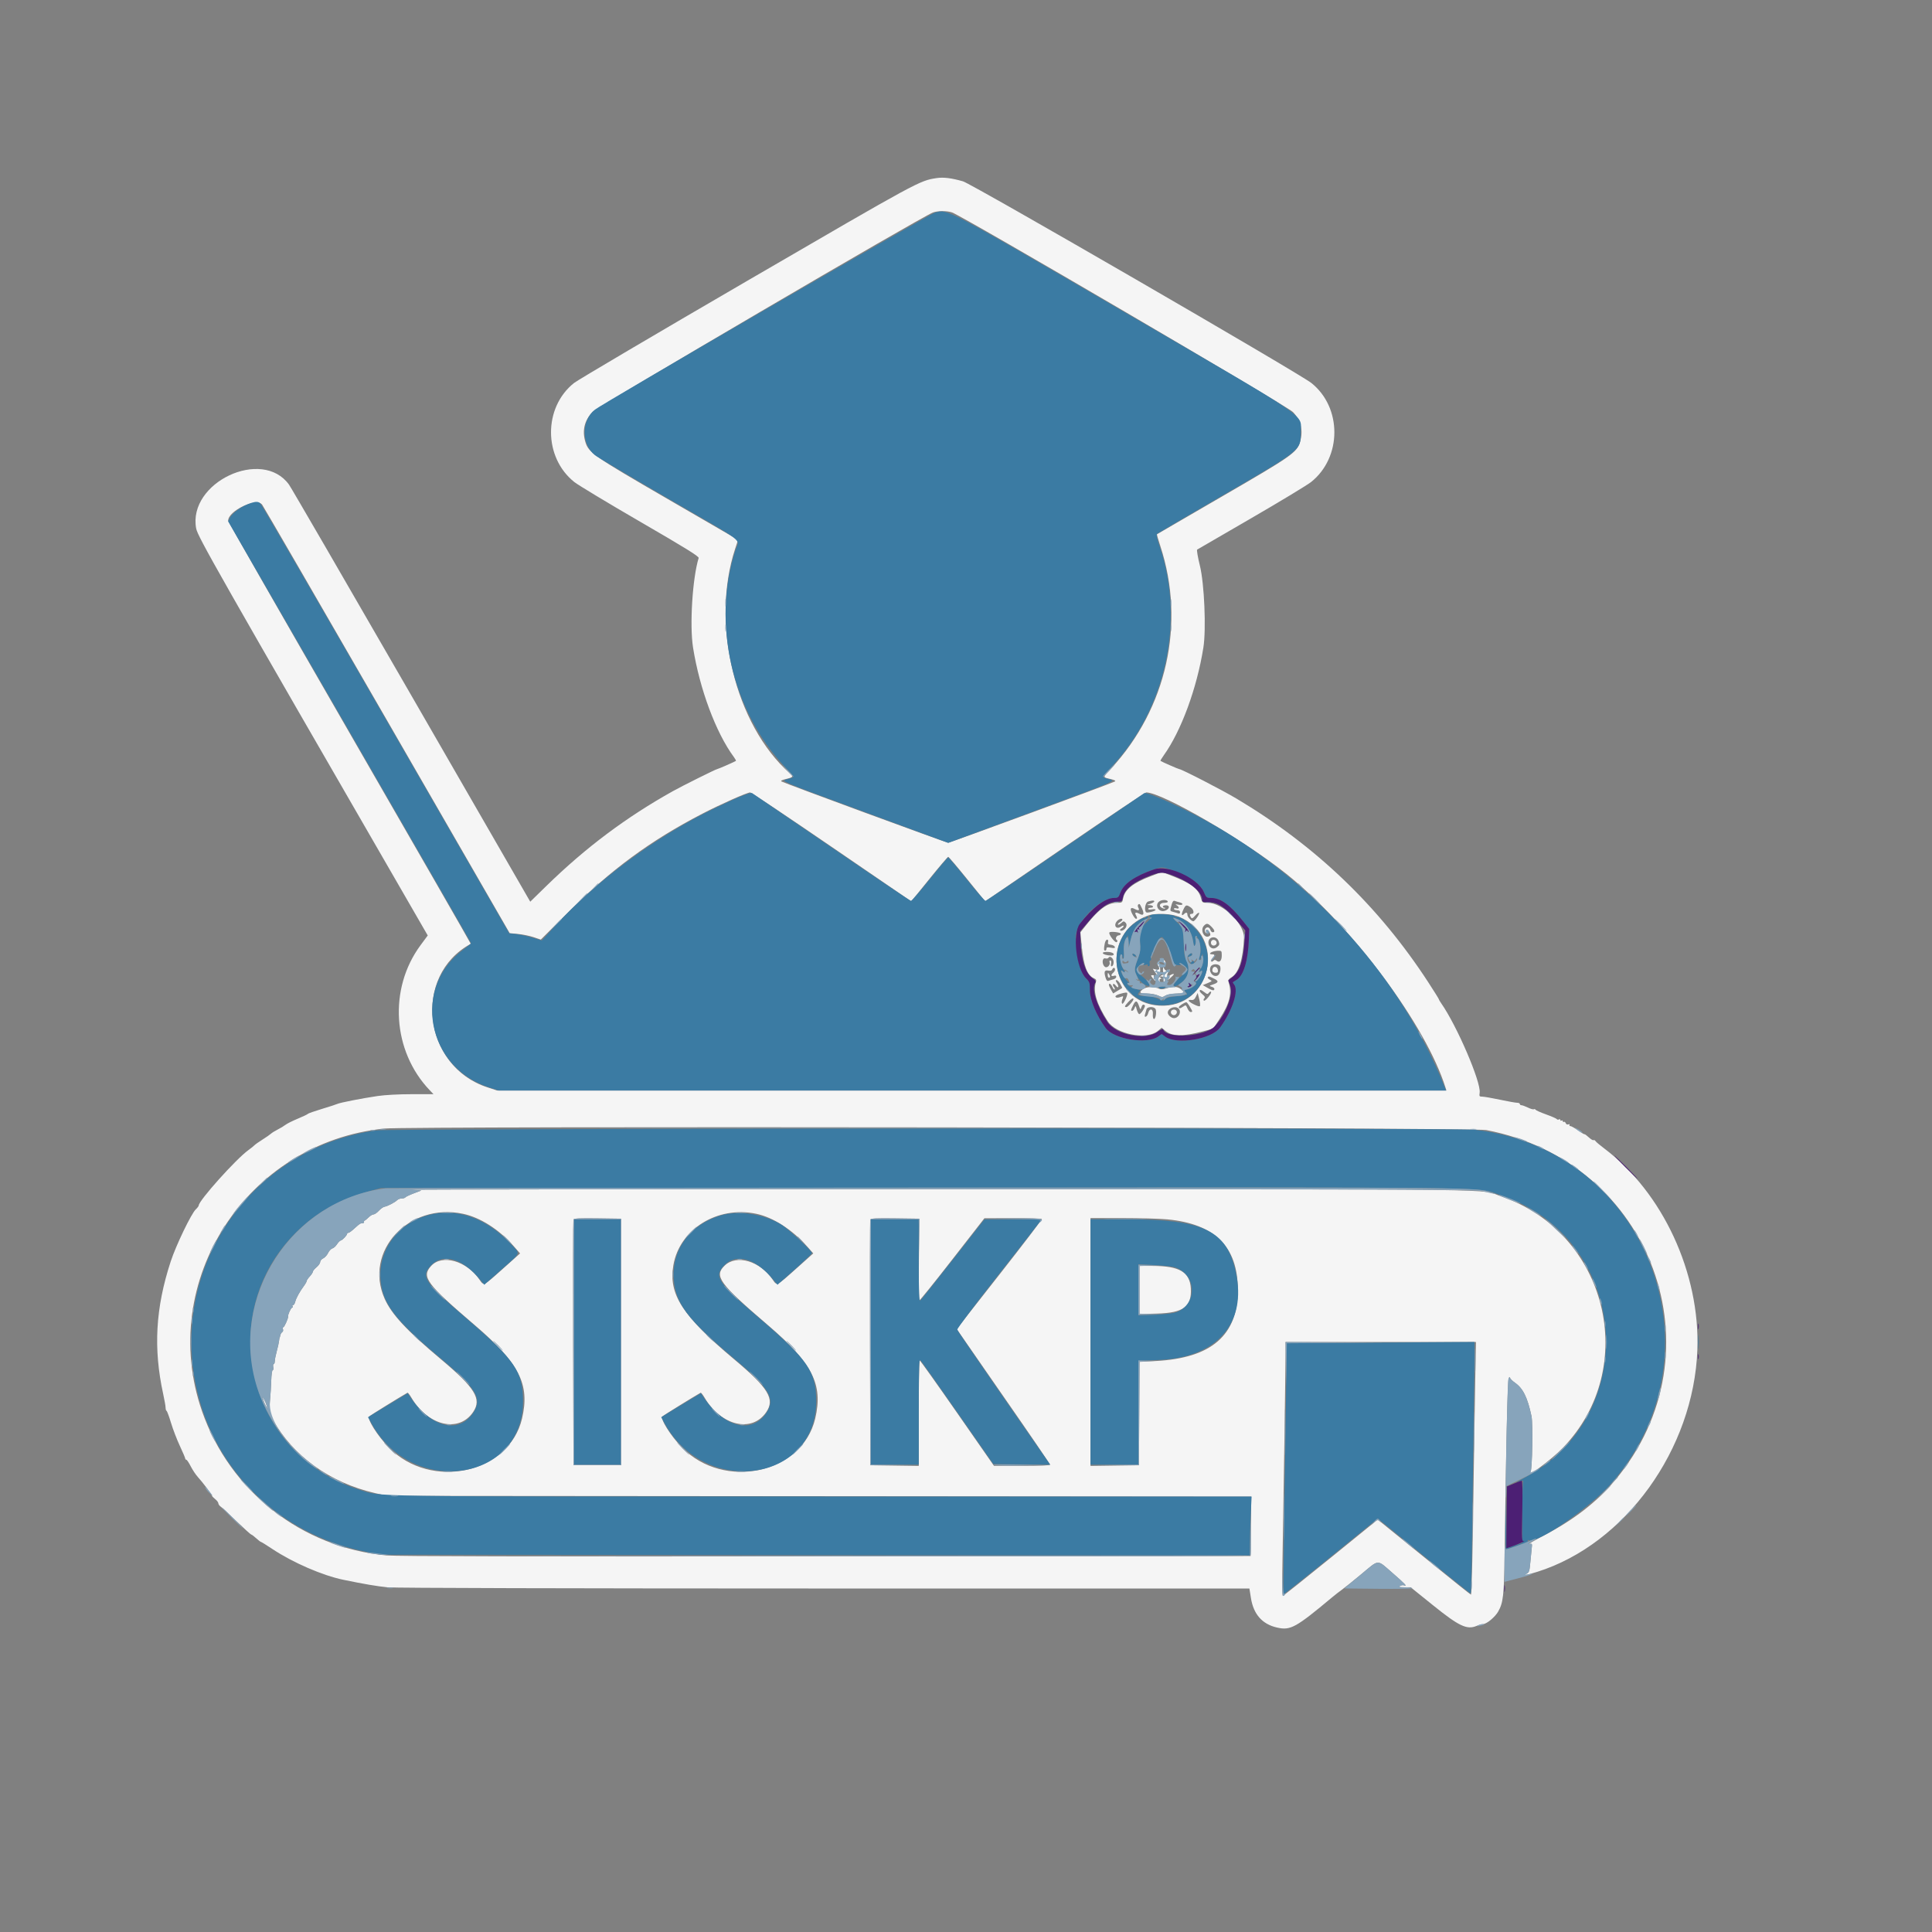 <svg id="svg" version="1.1" xmlns="http://www.w3.org/2000/svg" xmlns:xlink="http://www.w3.org/1999/xlink" width="400" height="400" viewBox="0, 0, 400,400"><rect x="0" y="0" width="400" height="400" fill="#808080" stroke="none"/><g id="svgg"><path id="path0" d="M193.905 36.873 C 190.360 37.413,190.296 37.447,154.794 58.093 C 135.797 69.140,119.625 78.677,118.857 79.286 C 112.470 84.352,112.496 94.699,118.908 99.801 C 119.705 100.434,125.851 104.138,132.566 108.032 C 142.023 113.516,144.747 115.205,144.649 115.524 C 143.365 119.703,142.755 129.464,143.489 134.077 C 144.853 142.651,148.234 151.721,151.927 156.717 C 152.227 157.123,152.423 157.490,152.363 157.535 C 152.116 157.717,148.644 159.238,148.474 159.238 C 148.237 159.238,141.274 162.704,139.334 163.788 C 129.624 169.213,121.259 175.481,113.113 183.435 L 109.782 186.688 85.211 144.074 C 71.697 120.637,60.282 100.961,59.844 100.351 C 54.296 92.619,38.857 99.889,40.611 109.407 C 40.922 111.093,44.940 118.162,86.352 189.856 L 88.560 193.680 87.069 195.697 C 80.412 204.702,81.226 217.602,88.963 225.714 L 89.750 226.540 85.254 226.540 C 82.564 226.540,79.714 226.694,78.157 226.923 C 74.949 227.396,70.354 228.297,69.841 228.554 C 69.632 228.659,68.203 229.123,66.667 229.585 C 65.130 230.048,63.816 230.509,63.746 230.610 C 63.676 230.711,62.737 231.160,61.660 231.608 C 60.582 232.055,59.439 232.625,59.120 232.874 C 58.801 233.123,58.066 233.568,57.487 233.861 C 56.908 234.155,56.279 234.545,56.090 234.727 C 55.901 234.909,55.117 235.453,54.349 235.936 C 53.581 236.419,52.838 236.942,52.698 237.099 C 52.559 237.256,51.987 237.714,51.429 238.117 C 48.863 239.967,41.143 248.575,41.143 249.586 C 41.143 249.713,40.872 250.070,40.542 250.381 C 39.594 251.271,36.426 257.855,35.332 261.206 C 32.198 270.811,31.726 279.167,33.783 288.595 C 34.060 289.861,34.286 291.150,34.286 291.459 C 34.286 291.768,34.376 292.059,34.486 292.106 C 34.596 292.152,35.013 293.276,35.412 294.603 C 35.811 295.930,36.635 298.076,37.243 299.372 C 37.852 300.668,38.349 301.840,38.349 301.975 C 38.349 302.111,38.450 302.222,38.573 302.222 C 38.696 302.222,39.103 302.829,39.479 303.570 C 39.854 304.311,40.524 305.317,40.969 305.806 C 41.980 306.916,43.848 309.391,43.884 309.667 C 43.898 309.781,44.202 310.104,44.558 310.384 C 44.915 310.665,45.206 311.051,45.206 311.242 C 45.206 311.434,45.425 311.743,45.693 311.931 C 45.960 312.118,47.451 313.496,49.006 314.993 C 50.561 316.490,51.917 317.714,52.019 317.714 C 52.121 317.714,52.580 318.057,53.038 318.476 C 53.497 318.895,53.944 319.238,54.030 319.238 C 54.117 319.238,55.165 319.888,56.358 320.683 C 60.628 323.523,66.763 326.185,71.111 327.083 C 75.350 327.959,78.099 328.426,80.254 328.638 C 81.698 328.780,118.015 328.878,170.673 328.882 L 258.679 328.889 258.992 330.855 C 259.530 334.240,261.347 336.286,264.424 336.975 C 267.195 337.595,268.267 337.004,275.810 330.702 C 276.438 330.177,277.349 329.468,277.834 329.127 C 278.319 328.787,280.128 327.337,281.853 325.905 C 285.619 322.780,285.006 322.807,288.254 325.623 C 290.877 327.897,291.468 328.526,290.703 328.233 C 290.491 328.151,290.110 328.205,289.857 328.352 C 289.492 328.564,289.674 328.621,290.736 328.627 L 292.076 328.635 296.726 332.381 C 302.057 336.676,303.710 337.462,305.678 336.640 C 306.186 336.428,306.799 336.254,307.041 336.254 C 307.775 336.254,309.516 334.816,310.180 333.662 C 311.227 331.840,311.403 330.275,311.515 321.778 C 311.802 299.998,312.125 286.023,312.352 285.452 C 312.490 285.108,312.614 284.997,312.628 285.206 C 312.643 285.416,313.103 285.897,313.651 286.276 C 315.325 287.434,316.253 289.309,317.082 293.209 C 317.396 294.686,317.238 304.291,316.892 304.707 C 315.389 306.520,321.208 302.217,323.572 299.768 C 339.661 283.100,332.775 255.165,310.730 247.675 C 306.097 246.101,316.943 246.237,194.032 246.212 C 132.781 246.199,83.695 246.254,84.952 246.333 L 87.238 246.476 85.645 247.081 C 84.769 247.413,83.991 247.784,83.916 247.906 C 83.841 248.028,83.509 248.127,83.178 248.127 C 82.847 248.127,82.419 248.284,82.228 248.475 C 81.764 248.939,80.251 249.729,79.624 249.835 C 79.348 249.881,78.811 250.259,78.432 250.674 C 78.053 251.089,77.560 251.429,77.336 251.429 C 77.112 251.429,76.646 251.712,76.300 252.058 C 75.954 252.404,75.588 252.701,75.486 252.718 C 75.385 252.735,75.330 252.852,75.365 252.978 C 75.400 253.103,75.314 253.221,75.175 253.238 C 75.035 253.256,74.812 253.284,74.678 253.302 C 74.545 253.319,73.984 253.762,73.431 254.286 C 72.878 254.810,72.302 255.238,72.150 255.238 C 71.997 255.238,71.869 255.324,71.865 255.429 C 71.850 255.757,70.936 256.738,70.572 256.815 C 70.381 256.856,70.018 257.215,69.766 257.614 C 69.514 258.013,69.084 258.398,68.810 258.470 C 68.537 258.542,68.137 258.971,67.922 259.424 C 67.707 259.877,67.251 260.375,66.908 260.531 C 66.566 260.687,66.286 261.022,66.286 261.276 C 66.286 261.530,65.948 262.018,65.535 262.361 C 65.121 262.704,64.779 263.121,64.773 263.289 C 64.767 263.456,64.476 263.901,64.127 264.278 C 63.778 264.655,63.492 265.078,63.492 265.219 C 63.492 265.360,63.229 265.830,62.907 266.262 C 62.034 267.436,61.311 268.755,61.116 269.531 C 61.021 269.911,60.824 270.222,60.679 270.222 C 60.533 270.222,60.485 270.337,60.571 270.476 C 60.658 270.616,60.619 270.730,60.484 270.730 C 60.245 270.730,59.575 272.198,59.645 272.569 C 59.711 272.915,58.868 274.794,58.647 274.794 C 58.527 274.794,58.499 274.977,58.585 275.200 C 58.670 275.424,58.602 275.692,58.433 275.797 C 58.263 275.902,58.084 276.204,58.034 276.470 C 57.984 276.735,57.920 276.952,57.891 276.952 C 57.863 276.952,57.812 277.238,57.779 277.587 C 57.745 277.937,57.531 278.903,57.303 279.736 C 57.075 280.568,56.889 281.511,56.889 281.831 C 56.889 282.151,56.790 282.413,56.670 282.413 C 56.550 282.413,56.506 282.698,56.573 283.048 C 56.640 283.397,56.588 283.683,56.457 283.683 C 56.327 283.683,56.194 284.625,56.160 285.778 C 56.127 286.930,56.002 288.902,55.882 290.159 C 55.666 292.414,55.673 292.463,56.435 293.841 C 60.640 301.450,68.317 306.982,77.652 309.131 L 80.127 309.701 169.592 309.775 L 259.057 309.850 258.989 316.004 L 258.921 322.159 170.921 322.232 C 109.560 322.284,82.036 322.223,80.000 322.033 C 62.487 320.395,47.583 308.735,41.825 292.167 C 32.481 265.286,51.059 236.523,79.619 233.651 C 84.876 233.123,304.842 233.424,307.683 233.964 C 342.076 240.498,356.593 280.003,334.344 306.514 C 330.592 310.985,325.849 314.659,319.619 317.920 C 317.663 318.944,316.330 319.724,316.656 319.655 C 317.225 319.534,317.243 319.576,317.109 320.717 C 317.032 321.370,316.898 322.720,316.811 323.717 C 316.678 325.237,316.564 325.573,316.104 325.795 C 315.108 326.278,316.131 326.106,318.273 325.431 C 336.497 319.691,350.658 300.065,351.420 279.492 C 352.008 263.601,344.251 246.861,332.062 237.715 C 331.225 237.087,330.447 236.427,330.334 236.249 C 330.220 236.071,330.032 235.985,329.915 236.057 C 329.798 236.129,329.352 235.861,328.924 235.461 C 328.495 235.061,328.103 234.775,328.052 234.826 C 328.001 234.877,327.398 234.519,326.711 234.031 C 326.024 233.542,325.312 233.143,325.129 233.143 C 324.945 233.143,324.865 233.030,324.951 232.892 C 325.039 232.748,324.938 232.705,324.714 232.791 C 324.483 232.880,324.258 232.774,324.166 232.536 C 324.080 232.313,323.908 232.193,323.783 232.270 C 323.658 232.348,323.556 232.283,323.556 232.127 C 323.556 231.971,323.441 231.914,323.302 232.000 C 323.162 232.086,323.048 232.029,323.048 231.873 C 323.048 231.717,322.921 231.668,322.765 231.764 C 322.610 231.860,322.410 231.831,322.321 231.701 C 322.232 231.570,321.244 231.136,320.127 230.736 C 319.010 230.336,318.022 229.900,317.933 229.766 C 317.844 229.632,317.672 229.584,317.551 229.658 C 317.430 229.733,316.882 229.577,316.334 229.310 C 315.786 229.043,315.187 228.825,315.002 228.825 C 314.818 228.825,314.667 228.711,314.667 228.571 C 314.667 228.432,314.410 228.317,314.095 228.316 C 313.781 228.315,312.181 228.030,310.539 227.681 C 308.897 227.333,307.255 227.048,306.891 227.048 C 306.291 227.048,306.239 226.971,306.346 226.241 C 306.666 224.062,301.622 212.328,298.378 207.707 C 298.118 207.336,297.905 206.968,297.905 206.890 C 297.905 206.811,296.924 205.239,295.726 203.397 C 285.446 187.598,272.377 175.081,255.968 165.321 C 252.977 163.542,244.623 159.238,244.161 159.238 C 243.993 159.238,240.523 157.719,240.275 157.537 C 240.216 157.494,240.517 156.974,240.943 156.381 C 244.553 151.348,247.805 142.506,249.146 134.077 C 249.749 130.287,249.345 120.818,248.420 117.089 C 247.989 115.348,247.737 113.863,247.860 113.787 C 247.984 113.712,253.014 110.794,259.039 107.302 C 265.063 103.810,270.644 100.434,271.441 99.801 C 277.853 94.701,277.879 84.352,271.492 79.286 C 268.927 77.252,201.226 38.067,199.365 37.539 C 196.939 36.852,195.334 36.656,193.905 36.873 M197.105 43.982 C 199.358 44.763,266.547 84.099,267.694 85.309 C 269.365 87.070,269.857 89.157,269.155 91.501 C 268.499 93.690,267.438 94.433,253.079 102.749 C 245.676 107.037,239.582 110.577,239.537 110.614 C 239.492 110.652,239.806 111.750,240.235 113.055 C 245.489 129.035,241.580 146.652,230.006 159.153 C 228.271 161.027,228.279 160.895,229.876 161.278 C 230.810 161.502,231.073 161.652,230.800 161.805 C 230.021 162.241,196.725 174.476,196.317 174.476 C 195.910 174.476,162.614 162.241,161.835 161.805 C 161.562 161.652,161.825 161.502,162.759 161.278 C 164.217 160.928,164.301 160.797,163.517 160.103 C 152.202 150.081,147.105 129.116,152.210 113.598 L 152.813 111.766 138.311 103.361 C 122.841 94.394,121.857 93.712,121.195 91.501 C 120.492 89.157,120.985 87.070,122.655 85.309 C 123.752 84.152,190.847 44.832,193.147 43.997 C 194.174 43.625,196.055 43.618,197.105 43.982 M54.267 104.475 C 54.522 104.807,66.159 124.906,80.127 149.140 L 105.524 193.203 107.256 193.367 C 108.209 193.457,109.659 193.756,110.478 194.032 L 111.966 194.534 117.507 189.008 C 126.484 180.054,134.624 174.062,145.401 168.473 C 149.219 166.493,154.686 164.063,155.325 164.063 C 155.539 164.063,163.130 169.138,172.194 175.340 L 188.674 186.617 192.397 182.007 C 194.444 179.471,196.209 177.397,196.317 177.397 C 196.426 177.397,198.191 179.471,200.238 182.007 L 203.961 186.617 220.441 175.340 C 229.505 169.138,237.094 164.063,237.306 164.063 C 240.619 164.063,257.605 173.941,266.369 180.965 C 280.154 192.011,295.223 212.266,299.284 225.206 L 299.463 225.778 201.192 225.778 L 102.922 225.778 100.921 225.125 C 87.503 220.746,85.327 202.017,97.469 195.408 C 97.509 195.386,86.223 175.749,72.390 151.769 C 58.556 127.789,47.238 108.003,47.238 107.800 C 47.238 105.751,53.113 102.973,54.267 104.475 M238.188 181.433 C 234.563 182.819,232.871 184.185,232.530 186.002 C 232.363 186.896,232.327 186.921,231.214 186.921 C 229.305 186.921,227.540 188.193,224.969 191.424 L 223.682 193.042 223.961 195.886 C 224.369 200.039,225.085 201.919,226.493 202.540 C 226.964 202.747,227.034 202.910,226.873 203.429 C 226.281 205.342,227.093 207.977,229.343 211.440 C 231.108 214.155,237.436 215.365,239.739 213.428 L 240.508 212.780 241.277 213.428 C 242.655 214.587,244.916 214.619,249.039 213.538 L 251.178 212.976 252.460 211.024 C 254.606 207.755,255.114 205.687,254.357 203.301 C 254.233 202.911,254.383 202.681,254.999 202.317 C 256.451 201.460,257.371 198.543,257.555 194.215 C 257.679 191.289,253.184 186.921,250.050 186.921 C 248.923 186.921,248.905 186.907,248.619 185.847 C 248.127 184.020,246.578 182.855,242.600 181.324 C 240.279 180.430,240.849 180.416,238.188 181.433 M241.778 186.696 C 241.778 186.820,241.447 186.921,241.043 186.921 C 240.132 186.921,239.817 187.567,240.539 187.953 C 240.825 188.106,241.126 188.165,241.207 188.084 C 241.288 188.003,241.221 187.937,241.058 187.937 C 240.895 187.937,240.762 187.822,240.762 187.683 C 240.762 187.543,241.056 187.429,241.415 187.429 C 242.295 187.429,242.151 188.219,241.212 188.549 C 239.804 189.044,238.885 187.171,240.212 186.512 C 240.835 186.203,241.778 186.314,241.778 186.696 M238.984 186.630 C 238.984 186.749,238.613 186.966,238.159 187.112 C 237.341 187.374,237.340 187.377,238.032 187.403 C 238.824 187.432,239.004 187.937,238.222 187.937 C 237.943 187.937,237.714 188.048,237.714 188.184 C 237.714 188.324,238.046 188.365,238.476 188.279 C 238.922 188.190,239.238 188.234,239.238 188.384 C 239.238 188.638,237.506 189.083,237.304 188.881 C 236.837 188.414,237.131 186.814,237.714 186.646 C 238.620 186.385,238.984 186.381,238.984 186.630 M244.214 186.822 C 245.145 187.056,244.953 187.493,244.000 187.311 C 243.340 187.184,243.264 187.208,243.619 187.430 C 244.227 187.810,244.182 188.262,243.556 188.063 C 243.264 187.971,243.048 188.018,243.048 188.173 C 243.048 188.322,243.333 188.444,243.683 188.444 C 244.096 188.444,244.317 188.587,244.317 188.853 C 244.317 189.122,244.180 189.208,243.913 189.105 C 243.690 189.020,243.233 188.881,242.897 188.797 C 242.196 188.621,242.200 188.638,242.559 187.345 C 242.756 186.633,242.933 186.412,243.216 186.520 C 243.429 186.602,243.878 186.738,244.214 186.822 M236.488 188.190 C 236.944 189.276,236.755 189.644,235.958 189.218 C 235.163 188.792,234.863 188.878,235.166 189.444 C 235.493 190.056,235.496 190.222,235.180 190.222 C 235.043 190.222,234.701 189.771,234.420 189.220 C 233.872 188.146,234.062 187.731,234.899 188.179 C 235.684 188.599,235.994 188.518,235.700 187.970 C 235.465 187.531,235.563 187.171,235.915 187.177 C 235.997 187.179,236.254 187.635,236.488 188.190 M246.485 187.839 C 247.172 188.289,247.336 189.206,246.730 189.206 C 246.298 189.206,246.255 189.426,246.584 189.946 C 246.766 190.233,246.937 190.157,247.447 189.565 C 247.797 189.158,248.161 188.902,248.255 188.996 C 248.445 189.186,247.387 190.730,247.066 190.730 C 246.660 190.730,245.841 189.844,245.841 189.404 C 245.841 188.882,245.565 188.823,245.134 189.253 C 244.610 189.777,244.534 189.303,244.989 188.349 C 245.485 187.308,245.610 187.265,246.485 187.839 M244.109 189.812 C 254.117 193.928,250.801 208.827,240.017 208.203 C 229.609 207.600,227.786 193.093,237.675 189.560 C 239.242 189.000,242.440 189.125,244.109 189.812 M232.381 190.415 C 232.381 190.521,232.141 190.758,231.848 190.941 C 231.555 191.124,231.383 191.341,231.466 191.423 C 231.548 191.506,231.849 191.363,232.133 191.105 C 232.602 190.682,232.688 190.675,233.046 191.032 C 233.484 191.470,233.133 192.360,232.414 192.636 C 231.869 192.845,231.688 192.505,232.193 192.222 C 232.436 192.086,232.635 191.860,232.635 191.719 C 232.635 191.578,232.386 191.638,232.081 191.851 C 231.110 192.532,230.460 191.590,231.277 190.687 C 231.699 190.221,232.381 190.053,232.381 190.415 M250.805 191.861 C 251.500 192.556,251.608 193.016,251.077 193.016 C 250.884 193.016,250.666 192.787,250.593 192.508 C 250.520 192.229,250.275 192.000,250.048 192.000 C 249.512 192.000,249.243 192.710,249.632 193.096 C 249.866 193.328,249.896 193.295,249.766 192.952 C 249.524 192.317,250.082 192.398,250.430 193.048 C 250.656 193.470,250.643 193.636,250.375 193.806 C 249.349 194.456,248.387 192.538,249.288 191.637 C 249.829 191.096,250.076 191.132,250.805 191.861 M232.055 193.360 C 232.001 193.520,231.820 193.651,231.652 193.651 C 231.184 193.651,230.828 194.365,231.186 194.586 C 231.402 194.720,231.410 194.850,231.213 195.047 C 230.923 195.338,229.454 193.437,229.683 193.067 C 229.876 192.754,232.162 193.037,232.055 193.360 M252.308 194.884 C 252.526 195.508,252.478 195.676,251.958 196.097 C 251.240 196.679,250.346 196.284,250.203 195.322 C 249.996 193.934,251.841 193.550,252.308 194.884 M229.412 195.028 C 229.312 195.412,229.435 195.535,229.988 195.600 C 230.374 195.645,230.743 195.841,230.807 196.034 C 230.898 196.311,230.725 196.349,230.001 196.213 C 229.264 196.075,229.079 196.119,229.079 196.433 C 229.079 196.649,228.965 196.825,228.825 196.825 C 228.532 196.825,228.508 196.446,228.730 195.333 C 228.817 194.897,229.035 194.540,229.214 194.540 C 229.410 194.540,229.489 194.734,229.412 195.028 M250.759 194.919 C 250.671 195.148,250.721 195.458,250.870 195.606 C 251.257 195.993,251.990 195.640,251.889 195.115 C 251.776 194.530,250.962 194.389,250.759 194.919 M252.952 197.849 C 252.952 198.939,252.464 199.401,251.851 198.892 C 251.610 198.691,251.437 198.696,251.224 198.910 C 250.747 199.386,250.545 198.905,251.007 198.394 C 251.529 197.817,251.541 197.587,251.048 197.587 C 249.858 197.587,250.894 196.875,252.127 196.845 C 252.925 196.826,252.952 196.859,252.952 197.849 M230.201 197.234 C 230.796 197.462,230.689 197.842,230.032 197.838 C 229.191 197.833,228.317 197.561,228.317 197.304 C 228.317 197.049,229.596 197.001,230.201 197.234 M230.338 198.462 C 230.695 198.893,230.601 199.919,230.192 200.054 C 230.013 200.113,229.953 199.909,230.031 199.502 C 230.102 199.132,230.037 198.857,229.879 198.857 C 229.727 198.857,229.659 199.003,229.728 199.182 C 229.963 199.794,229.193 200.538,228.726 200.150 C 228.096 199.627,228.175 198.253,228.825 198.423 C 229.104 198.496,229.397 198.452,229.475 198.325 C 229.680 197.993,229.989 198.042,230.338 198.462 M240.879 199.039 C 240.897 199.288,241.021 199.509,241.155 199.530 C 241.420 199.572,241.348 199.101,241.040 198.785 C 240.933 198.675,240.860 198.789,240.879 199.039 M239.661 199.297 C 239.587 199.418,239.631 199.682,239.759 199.885 C 240.201 200.585,240.040 200.909,239.336 200.732 L 238.673 200.566 239.112 201.235 C 239.612 201.999,239.806 202.103,239.567 201.480 C 239.442 201.154,239.506 201.094,239.842 201.223 C 240.219 201.367,240.266 201.252,240.185 200.381 C 240.087 199.327,239.892 198.924,239.661 199.297 M252.655 200.211 C 252.793 200.937,252.489 201.833,252.047 202.003 C 251.071 202.377,250.142 201.108,250.669 200.122 C 251.039 199.432,252.520 199.498,252.655 200.211 M240.782 200.726 C 240.767 201.271,240.857 201.415,241.143 201.305 C 241.352 201.225,241.524 201.266,241.524 201.398 C 241.524 201.529,241.163 201.730,240.722 201.844 C 239.917 202.053,239.463 202.970,240.001 203.302 C 240.141 203.389,240.182 203.284,240.097 203.061 C 240.006 202.825,240.084 202.665,240.290 202.663 C 240.556 202.660,240.548 202.603,240.254 202.413 C 239.943 202.212,239.974 202.166,240.422 202.163 C 240.856 202.160,240.957 202.290,240.902 202.787 C 240.864 203.132,240.935 203.352,241.058 203.275 C 241.182 203.199,241.252 202.945,241.213 202.711 C 241.173 202.468,241.287 202.316,241.479 202.355 C 241.664 202.394,241.740 202.303,241.648 202.154 C 241.556 202.005,241.681 201.573,241.927 201.195 C 242.230 200.730,242.255 200.606,242.004 200.811 C 241.597 201.144,241.172 200.971,240.947 200.381 C 240.865 200.164,240.793 200.313,240.782 200.726 M251.079 200.518 C 250.864 201.077,251.096 201.397,251.715 201.397 C 252.099 201.397,252.206 201.255,252.145 200.828 C 252.047 200.147,251.304 199.931,251.079 200.518 M230.857 200.731 C 230.857 200.923,230.686 201.223,230.476 201.397 C 229.931 201.849,230.006 202.221,230.603 202.032 C 230.953 201.921,231.111 201.986,231.111 202.241 C 231.111 202.445,230.836 202.681,230.500 202.765 C 230.164 202.849,229.714 202.985,229.501 203.067 C 229.219 203.175,229.044 202.958,228.852 202.266 C 228.534 201.113,228.690 200.804,229.510 200.961 C 229.897 201.035,230.186 200.947,230.269 200.731 C 230.443 200.278,230.857 200.278,230.857 200.731 M229.337 201.841 C 229.335 202.156,229.448 202.413,229.587 202.413 C 229.906 202.413,229.906 202.143,229.587 201.651 C 229.388 201.343,229.340 201.379,229.337 201.841 M242.286 201.905 C 242.076 202.040,242.008 202.153,242.135 202.155 C 242.261 202.157,242.149 202.416,241.885 202.730 C 241.621 203.044,241.774 202.966,242.226 202.556 C 242.678 202.145,243.048 201.774,243.048 201.730 C 243.048 201.574,242.660 201.663,242.286 201.905 M238.655 202.515 C 238.906 202.850,239.156 203.082,239.211 203.029 C 239.266 202.976,239.181 202.777,239.023 202.586 C 238.864 202.395,238.810 202.164,238.902 202.072 C 238.994 201.980,238.873 201.905,238.634 201.905 C 238.229 201.905,238.230 201.947,238.655 202.515 M251.298 202.589 C 252.373 203.102,252.337 203.417,251.159 203.816 C 250.346 204.092,250.325 204.125,250.857 204.296 C 251.423 204.477,251.606 204.828,251.238 205.024 C 251.133 205.080,250.592 204.864,250.036 204.543 L 249.024 203.960 250.026 203.542 C 251.001 203.134,251.013 203.115,250.458 202.818 C 250.145 202.650,249.969 202.434,250.066 202.336 C 250.300 202.103,250.261 202.095,251.298 202.589 M231.944 203.719 C 232.193 204.156,232.365 204.535,232.325 204.562 C 232.286 204.588,231.852 204.852,231.361 205.146 L 230.467 205.683 230.027 204.916 C 229.785 204.494,229.587 204.044,229.587 203.916 C 229.587 203.443,230.023 203.702,230.318 204.350 C 230.485 204.718,230.691 204.949,230.776 204.864 C 230.860 204.780,230.783 204.534,230.603 204.317 C 230.424 204.101,230.360 203.841,230.461 203.740 C 230.562 203.639,230.806 203.776,231.002 204.045 C 231.524 204.759,231.764 204.322,231.267 203.563 C 230.959 203.095,230.933 202.921,231.169 202.922 C 231.347 202.923,231.696 203.281,231.944 203.719 M236.613 204.813 C 235.728 205.518,235.952 205.714,237.642 205.714 C 238.404 205.714,239.361 205.896,239.802 206.124 C 240.518 206.494,240.659 206.496,241.255 206.145 C 241.978 205.717,244.777 205.507,245.352 205.837 C 245.551 205.951,245.332 205.640,244.866 205.145 C 243.967 204.192,243.139 204.095,241.181 204.715 C 240.778 204.842,240.272 204.848,240.038 204.727 C 239.025 204.205,237.321 204.248,236.613 204.813 M249.386 205.443 C 249.945 205.873,250.039 205.881,250.299 205.526 C 250.459 205.308,250.654 205.234,250.733 205.363 C 250.926 205.674,249.489 207.415,249.243 207.169 C 249.137 207.063,249.179 206.846,249.337 206.688 C 249.551 206.475,249.465 206.276,249.003 205.912 C 248.402 205.440,248.179 204.946,248.571 204.958 C 248.676 204.961,249.043 205.179,249.386 205.443 M233.397 205.709 C 233.397 206.333,232.547 208.014,232.337 207.804 C 232.201 207.668,232.217 207.289,232.376 206.870 C 232.615 206.243,232.594 206.185,232.195 206.348 C 231.497 206.635,231.048 206.629,230.942 206.332 C 230.889 206.183,231.277 205.940,231.804 205.793 C 233.095 205.431,233.397 205.415,233.397 205.709 M248.417 208.320 C 248.199 208.538,246.101 207.487,246.097 207.159 C 246.096 207.045,246.349 206.988,246.660 207.032 C 247.077 207.090,247.322 206.911,247.595 206.349 L 247.964 205.587 248.289 206.855 C 248.468 207.552,248.525 208.211,248.417 208.320 M234.667 206.867 C 234.667 207.207,233.521 208.508,233.222 208.508 C 232.747 208.508,232.801 208.348,233.566 207.490 C 234.185 206.795,234.667 206.523,234.667 206.867 M235.816 208.269 C 236.092 209.083,236.125 209.104,236.296 208.571 C 236.476 208.007,236.727 207.860,237.016 208.148 C 237.245 208.377,236.163 210.065,235.853 209.962 C 235.702 209.911,235.475 209.478,235.348 208.999 C 235.131 208.180,235.104 208.162,234.900 208.698 C 234.781 209.013,234.565 209.270,234.421 209.270 C 234.073 209.270,234.085 209.187,234.589 208.131 C 235.102 207.056,235.417 207.091,235.816 208.269 M246.324 208.395 C 246.954 209.463,246.964 209.524,246.507 209.524 C 246.314 209.524,246.016 209.183,245.844 208.767 C 245.551 208.060,245.495 208.036,244.994 208.387 C 244.374 208.821,244.063 208.864,244.063 208.516 C 244.063 208.290,245.241 207.526,245.626 207.502 C 245.717 207.497,246.031 207.899,246.324 208.395 M239.199 208.841 C 239.547 209.261,239.276 211.104,238.886 210.970 C 238.724 210.914,238.640 210.466,238.689 209.921 C 238.790 208.801,237.977 208.666,237.718 209.760 C 237.639 210.098,237.422 210.426,237.236 210.487 C 236.990 210.569,236.946 210.438,237.073 209.998 C 237.168 209.667,237.302 209.197,237.371 208.952 C 237.519 208.419,238.784 208.342,239.199 208.841 M244.013 208.813 C 244.685 209.485,244.047 210.794,243.048 210.794 C 242.497 210.794,241.778 210.147,241.778 209.651 C 241.778 208.734,243.346 208.146,244.013 208.813 M242.455 209.378 C 242.243 209.931,242.954 210.425,243.413 210.044 C 243.876 209.661,243.646 209.016,243.048 209.016 C 242.798 209.016,242.531 209.179,242.455 209.378 M95.866 251.304 C 99.432 252.060,103.354 254.561,106.344 257.987 L 107.671 259.509 104.093 262.707 C 100.091 266.284,100.171 266.246,99.320 264.996 C 96.621 261.033,91.520 259.581,89.236 262.126 C 87.225 264.366,88.279 265.789,98.286 274.347 C 107.545 282.265,109.747 286.611,108.084 293.688 C 105.404 305.097,89.222 308.617,80.508 299.687 C 78.132 297.252,75.926 293.729,76.466 293.231 C 76.730 292.987,82.509 289.412,84.357 288.350 C 84.448 288.297,84.818 288.757,85.179 289.372 C 88.612 295.231,95.013 296.714,97.964 292.334 C 99.774 289.649,98.380 287.367,91.302 281.431 C 84.160 275.441,81.055 272.096,79.615 268.841 C 75.278 259.034,84.643 248.927,95.866 251.304 M156.571 251.301 C 160.100 252.040,164.042 254.590,167.225 258.195 L 168.379 259.501 164.796 262.703 C 160.789 266.285,160.870 266.246,160.018 264.996 C 157.349 261.077,152.538 259.641,150.044 262.020 C 147.779 264.180,148.895 265.719,158.984 274.347 C 168.243 282.265,170.445 286.611,168.782 293.688 C 166.103 305.097,149.920 308.617,141.206 299.687 C 138.830 297.252,136.624 293.729,137.164 293.231 C 137.428 292.987,143.207 289.412,145.055 288.350 C 145.147 288.297,145.516 288.757,145.877 289.372 C 149.311 295.231,155.711 296.714,158.663 292.334 C 160.473 289.649,159.077 287.366,152.000 281.432 C 141.243 272.412,138.368 267.957,139.417 261.926 C 140.714 254.464,148.535 249.620,156.571 251.301 M128.635 277.841 L 128.635 303.365 123.683 303.365 L 118.730 303.365 118.665 278.095 C 118.629 264.197,118.655 252.680,118.722 252.502 C 118.817 252.253,119.963 252.195,123.740 252.248 L 128.635 252.317 128.635 277.841 M190.251 260.762 C 190.195 265.585,190.249 269.203,190.378 269.198 C 190.502 269.193,193.575 265.372,197.206 260.707 L 203.810 252.226 209.699 252.208 C 212.939 252.198,215.636 252.276,215.693 252.381 C 215.751 252.486,211.813 257.647,206.944 263.850 L 198.090 275.129 198.516 275.787 C 198.750 276.148,203.095 282.417,208.170 289.717 C 213.245 297.016,217.397 303.102,217.397 303.241 C 217.397 303.399,215.256 303.492,211.596 303.492 L 205.795 303.492 198.199 292.579 C 194.021 286.577,190.517 281.662,190.413 281.658 C 190.308 281.654,190.222 286.567,190.222 292.577 L 190.222 303.503 185.206 303.434 L 180.190 303.365 180.125 278.095 C 180.089 264.197,180.115 252.680,180.183 252.503 C 180.278 252.253,181.448 252.195,185.327 252.249 L 190.349 252.317 190.251 260.762 M241.651 252.455 C 251.550 253.390,256.272 258.100,256.282 267.048 C 256.291 276.441,250.848 281.165,239.304 281.782 L 235.942 281.961 235.876 292.663 L 235.810 303.365 230.794 303.434 L 225.778 303.503 225.778 277.847 L 225.778 252.190 232.317 252.191 C 235.914 252.191,240.114 252.310,241.651 252.455 M235.937 267.076 L 235.937 272.056 239.556 271.960 C 245.040 271.813,246.763 270.524,246.544 266.733 C 246.349 263.359,244.182 262.095,238.591 262.095 L 235.937 262.095 235.937 267.076 M305.428 285.778 C 305.343 290.143,305.215 298.114,305.144 303.492 C 304.914 320.859,304.703 330.159,304.540 330.153 C 304.453 330.150,300.438 326.939,295.619 323.017 C 290.800 319.095,286.490 315.601,286.041 315.253 L 285.226 314.621 275.506 322.517 C 270.160 326.860,265.696 330.413,265.585 330.413 C 265.474 330.413,265.448 327.013,265.527 322.857 C 265.710 313.271,266.159 282.825,266.159 279.986 L 266.159 277.841 285.871 277.841 L 305.582 277.841 305.428 285.778 M54.499 289.778 C 54.591 290.127,54.828 290.698,55.025 291.048 L 55.384 291.683 55.216 291.048 C 55.123 290.698,54.886 290.127,54.689 289.778 L 54.331 289.143 54.499 289.778 " stroke="none" fill="#f5f5f5" fill-rule="evenodd"></path><path id="path1" d="M193.524 44.040 C 192.348 44.372,124.767 83.534,123.176 84.805 C 120.332 87.078,120.332 91.970,123.176 94.242 C 123.664 94.632,130.406 98.630,138.159 103.125 C 154.875 112.819,153.066 111.441,152.273 113.872 C 147.337 128.991,151.511 147.174,162.603 158.884 C 164.639 161.034,164.601 160.870,163.161 161.274 C 161.552 161.724,160.638 161.331,179.365 168.249 L 196.317 174.511 213.270 168.249 C 231.996 161.331,231.083 161.724,229.474 161.274 C 228.034 160.870,227.996 161.034,230.032 158.884 C 241.323 146.965,245.374 128.656,240.136 113.223 C 239.523 111.420,239.373 110.683,239.584 110.514 C 239.743 110.386,245.816 106.833,253.079 102.617 C 269.567 93.047,269.302 93.260,269.302 89.524 C 269.302 85.544,272.398 87.651,232.127 64.230 C 195.050 42.668,196.218 43.278,193.524 44.040 M52.062 104.110 C 50.245 104.663,48.179 106.091,47.613 107.187 L 47.226 107.935 72.375 151.524 C 86.207 175.498,97.524 195.187,97.524 195.277 C 97.524 195.367,96.830 195.946,95.982 196.563 C 85.274 204.361,88.304 220.948,101.199 225.122 L 103.224 225.778 201.308 225.778 L 299.393 225.778 298.752 224.201 C 290.038 202.755,272.672 183.140,251.683 171.038 C 245.887 167.696,237.521 163.840,236.897 164.223 C 236.718 164.333,229.317 169.388,220.451 175.456 C 211.586 181.523,204.200 186.500,204.038 186.514 C 203.877 186.528,202.120 184.511,200.134 182.032 C 198.148 179.552,196.430 177.524,196.317 177.524 C 196.204 177.524,194.487 179.552,192.501 182.032 C 190.515 184.511,188.758 186.528,188.597 186.514 C 188.435 186.500,181.049 181.523,172.183 175.456 C 163.317 169.388,155.917 164.333,155.738 164.223 C 155.351 163.986,152.894 164.971,147.937 167.353 C 135.857 173.156,123.585 182.223,114.822 191.822 L 112.183 194.712 110.250 194.132 C 109.187 193.813,107.669 193.481,106.877 193.395 L 105.436 193.238 79.859 148.873 C 65.792 124.472,54.104 104.365,53.886 104.190 C 53.448 103.839,53.015 103.820,52.062 104.110 M242.389 180.055 C 246.136 181.345,248.499 182.941,249.234 184.679 C 249.725 185.841,249.802 185.905,250.725 185.905 C 252.703 185.905,254.657 187.319,257.343 190.695 L 258.641 192.326 258.572 194.385 C 258.425 198.802,257.491 201.945,256.060 202.840 C 255.678 203.079,255.320 203.307,255.265 203.346 C 255.211 203.384,255.312 203.592,255.490 203.807 C 256.517 205.044,255.202 209.130,252.621 212.723 C 250.871 215.159,243.610 216.373,241.245 214.625 L 240.508 214.080 239.810 214.593 C 237.517 216.278,230.641 215.172,228.924 212.843 C 227.025 210.264,225.653 207.021,225.652 205.105 C 225.651 203.480,225.593 203.296,224.850 202.552 C 223.657 201.359,222.855 198.198,222.701 194.085 C 222.590 191.133,227.670 185.905,230.649 185.905 C 231.482 185.905,231.583 185.819,231.982 184.774 C 232.687 182.928,234.969 181.364,238.984 179.975 C 240.474 179.460,240.671 179.464,242.389 180.055 M238.540 189.371 C 237.942 189.501,237.739 189.968,238.280 189.968 C 238.452 189.968,238.163 190.321,237.640 190.753 C 236.152 191.980,235.846 192.787,236.020 195.034 C 236.130 196.450,236.066 197.218,235.776 197.968 C 234.844 200.379,234.796 200.783,235.304 201.911 C 235.808 203.029,237.039 204.131,237.765 204.115 C 238.341 204.103,237.553 202.957,236.322 202.018 C 235.170 201.140,235.063 200.723,235.801 199.986 C 236.425 199.361,237.132 199.123,236.809 199.646 C 236.690 199.838,236.817 199.870,237.206 199.746 C 237.544 199.639,237.717 199.662,237.630 199.803 C 237.549 199.935,237.630 200.042,237.809 200.042 C 238.014 200.042,238.093 199.822,238.022 199.450 C 237.960 199.124,238.026 198.857,238.169 198.857 C 238.312 198.857,238.364 198.611,238.285 198.309 C 238.194 197.959,238.239 197.822,238.412 197.929 C 238.586 198.036,238.631 197.899,238.539 197.548 C 238.433 197.140,238.481 197.052,238.729 197.206 C 238.937 197.334,239.001 197.312,238.899 197.148 C 238.659 196.758,239.240 195.273,239.556 195.468 C 239.719 195.569,239.749 195.512,239.633 195.325 C 239.441 195.014,240.138 194.032,240.551 194.032 C 240.894 194.032,241.793 195.646,241.654 196.013 C 241.578 196.215,241.644 196.273,241.824 196.162 C 242.022 196.039,242.064 196.122,241.951 196.416 C 241.859 196.656,241.884 196.790,242.007 196.714 C 242.130 196.638,242.425 197.294,242.663 198.172 C 243.071 199.681,243.139 199.772,243.897 199.822 C 244.502 199.862,244.605 199.814,244.317 199.624 C 244.108 199.486,244.064 199.371,244.220 199.369 C 244.648 199.363,245.841 200.373,245.841 200.741 C 245.841 200.918,245.271 201.545,244.573 202.133 C 242.487 203.891,242.455 205.039,244.535 203.489 C 246.070 202.345,246.444 200.696,245.593 198.821 C 245.211 197.980,245.089 197.154,245.085 195.382 C 245.078 192.635,244.915 192.112,243.712 190.976 C 242.643 189.968,242.668 189.835,243.834 190.325 C 245.470 191.013,246.740 192.849,247.027 194.943 C 247.153 195.867,247.239 196.025,247.430 195.684 C 247.563 195.446,247.606 194.920,247.525 194.515 C 247.344 193.607,247.687 193.549,248.085 194.421 C 248.570 195.485,248.712 196.999,248.410 197.867 C 248.047 198.908,248.263 199.168,248.682 198.194 L 248.997 197.460 249.086 198.430 C 249.145 199.072,248.991 199.755,248.630 200.448 C 248.233 201.208,248.194 201.403,248.487 201.161 C 248.820 200.883,248.889 200.886,248.888 201.175 C 248.886 201.715,247.919 203.174,247.559 203.178 C 247.314 203.181,247.318 203.233,247.577 203.397 C 248.018 203.677,246.901 204.593,245.831 204.828 C 245.157 204.976,245.122 205.031,245.474 205.383 C 246.037 205.946,245.784 206.066,243.669 206.239 C 242.388 206.343,241.623 206.538,241.284 206.844 C 240.806 207.277,240.742 207.274,239.678 206.759 C 239.042 206.451,238.071 206.222,237.401 206.222 C 235.687 206.222,235.293 206.031,235.816 205.453 C 236.200 205.029,236.173 204.989,235.386 204.816 C 234.431 204.606,233.397 203.994,233.397 203.638 C 233.397 203.506,233.540 203.471,233.714 203.559 C 233.889 203.648,233.860 203.567,233.651 203.380 C 232.591 202.432,231.473 200.284,232.471 201.112 C 232.991 201.544,233.007 201.306,232.510 200.546 C 232.009 199.782,231.700 197.587,232.092 197.587 C 232.251 197.587,232.381 197.752,232.381 197.953 C 232.381 198.155,232.472 198.375,232.582 198.444 C 232.693 198.512,232.738 197.851,232.682 196.975 C 232.605 195.761,232.693 195.175,233.051 194.516 L 233.521 193.651 233.649 194.921 L 233.778 196.190 234.098 194.636 C 234.547 192.463,235.861 190.747,237.536 190.147 C 237.714 190.084,237.747 189.944,237.616 189.813 C 237.485 189.682,237.343 189.721,237.277 189.906 C 237.214 190.082,237.049 190.155,236.910 190.069 C 236.552 189.848,234.062 191.619,233.268 192.660 C 228.328 199.137,232.606 208.109,240.640 208.123 C 249.003 208.138,253.165 198.345,247.410 192.193 C 246.245 190.947,243.998 189.568,243.568 189.834 C 243.445 189.909,243.301 189.839,243.247 189.677 C 243.144 189.369,239.603 189.139,238.540 189.371 M234.471 197.635 C 234.597 198.014,235.175 198.223,235.175 197.890 C 235.175 197.753,234.994 197.572,234.772 197.487 C 234.525 197.392,234.409 197.449,234.471 197.635 M246.071 197.744 C 245.776 198.099,245.795 198.141,246.209 198.061 C 246.473 198.010,246.736 197.825,246.794 197.651 C 246.945 197.198,246.474 197.258,246.071 197.744 M246.601 199.241 C 246.346 199.548,246.361 199.619,246.684 199.619 C 247.158 199.619,247.468 199.205,247.144 199.004 C 247.018 198.927,246.773 199.033,246.601 199.241 M239.904 204.494 C 240.070 204.764,240.799 204.748,241.246 204.465 C 241.490 204.310,241.315 204.247,240.690 204.264 C 240.188 204.279,239.834 204.382,239.904 204.494 M77.968 234.033 C 54.151 237.289,37.276 258.819,39.890 282.613 C 42.030 302.091,56.416 317.513,76.007 321.329 L 78.857 321.884 168.825 321.961 L 258.794 322.039 258.795 319.559 C 258.795 318.195,258.870 315.451,258.961 313.460 L 259.127 309.841 170.135 309.840 C 73.061 309.839,79.181 309.930,74.369 308.420 C 51.401 301.213,44.225 272.233,61.206 255.253 C 65.479 250.979,70.273 248.300,76.825 246.524 L 78.857 245.973 190.984 245.900 C 315.276 245.818,305.390 245.688,310.753 247.482 C 337.154 256.316,340.324 292.556,315.857 305.826 C 314.574 306.522,313.752 307.011,314.032 306.914 C 315.166 306.517,315.504 306.466,315.349 306.717 C 315.262 306.858,315.179 309.784,315.166 313.218 L 315.142 319.462 313.825 319.895 C 313.101 320.133,312.367 320.380,312.196 320.443 C 311.956 320.531,311.866 319.320,311.809 315.263 L 311.735 309.968 311.677 315.365 C 311.645 318.333,311.713 320.762,311.829 320.762 C 312.029 320.762,315.069 319.744,315.999 319.365 C 316.242 319.266,316.379 319.084,316.303 318.960 C 316.227 318.837,316.342 318.804,316.559 318.888 C 318.408 319.597,329.405 311.973,333.715 306.994 C 357.190 279.878,340.952 237.990,305.387 233.916 C 301.698 233.493,81.084 233.607,77.968 234.033 M88.705 251.565 C 82.528 253.229,78.473 258.535,78.781 264.551 C 79.047 269.755,81.556 273.105,91.340 281.319 C 98.664 287.468,99.915 289.580,97.971 292.517 C 94.958 297.071,89.025 295.504,84.815 289.043 L 84.423 288.442 80.306 290.929 L 76.188 293.415 76.983 294.835 C 85.577 310.177,108.364 306.680,108.283 290.032 C 108.254 284.003,106.591 281.565,96.764 273.137 C 87.852 265.495,87.047 264.308,89.213 262.012 C 91.693 259.381,95.770 260.534,99.339 264.874 L 100.265 266.001 103.829 262.842 C 108.036 259.113,107.816 259.722,105.742 257.523 C 100.687 252.165,94.505 250.003,88.705 251.565 M149.206 251.640 C 142.964 253.521,139.173 258.553,139.479 264.551 C 139.745 269.755,142.254 273.105,152.038 281.319 C 159.363 287.468,160.613 289.580,158.669 292.517 C 155.656 297.071,149.724 295.504,145.513 289.043 L 145.121 288.442 141.004 290.929 L 136.887 293.415 137.682 294.835 C 146.275 310.177,169.062 306.680,168.982 290.032 C 168.952 284.003,167.290 281.565,157.463 273.137 C 148.551 265.495,147.745 264.308,149.911 262.012 C 152.392 259.381,156.468 260.534,160.037 264.874 L 160.963 266.001 164.527 262.842 C 166.488 261.104,168.099 259.575,168.109 259.443 C 168.143 258.990,163.142 254.349,161.696 253.492 C 158.038 251.322,152.826 250.550,149.206 251.640 M118.857 277.841 L 118.857 303.238 123.683 303.238 L 128.508 303.238 128.508 277.841 L 128.508 252.444 123.683 252.444 L 118.857 252.444 118.857 277.841 M180.317 277.841 L 180.317 303.238 185.270 303.238 L 190.222 303.238 190.222 292.263 C 190.222 282.655,190.268 281.334,190.592 281.660 C 190.795 281.864,194.267 286.775,198.308 292.571 L 205.654 303.111 211.546 303.179 L 217.438 303.248 216.945 302.544 C 209.545 291.985,198.251 275.587,198.183 275.302 C 198.133 275.092,201.816 270.178,206.368 264.381 C 210.920 258.584,214.871 253.527,215.149 253.143 L 215.654 252.444 209.732 252.454 L 203.810 252.465 197.333 260.729 C 193.771 265.274,190.714 269.112,190.540 269.258 C 190.287 269.469,190.222 267.787,190.222 260.983 L 190.222 252.444 185.270 252.444 L 180.317 252.444 180.317 277.841 M225.778 277.841 L 225.778 303.238 230.730 303.238 L 235.683 303.238 235.683 292.482 L 235.683 281.726 239.810 281.577 C 251.947 281.140,258.234 273.969,255.845 263.288 C 253.937 254.756,249.140 252.444,233.340 252.444 L 225.778 252.444 225.778 277.841 M243.077 262.347 C 247.653 263.647,248.075 269.800,243.714 271.622 C 243.060 271.896,241.574 272.080,239.210 272.181 L 235.683 272.332 235.683 267.047 L 235.683 261.763 238.921 261.925 C 240.702 262.014,242.572 262.204,243.077 262.347 M351.584 277.841 C 351.584 279.168,351.626 279.711,351.679 279.048 C 351.731 278.384,351.731 277.298,351.679 276.635 C 351.626 275.971,351.584 276.514,351.584 277.841 M276.635 278.032 L 266.413 278.101 266.411 278.924 C 266.411 279.376,266.236 291.048,266.024 304.861 C 265.811 318.674,265.682 330.020,265.736 330.075 C 265.791 330.129,270.203 326.624,275.540 322.285 L 285.246 314.396 288.464 317.002 C 292.853 320.555,295.806 322.957,300.413 326.717 C 302.560 328.470,304.389 329.905,304.476 329.905 C 304.563 329.904,304.671 326.619,304.714 322.603 C 304.758 318.587,304.899 308.216,305.028 299.556 C 305.157 290.895,305.264 282.467,305.266 280.825 L 305.270 277.841 296.063 277.902 C 291.000 277.935,282.257 277.994,276.635 278.032 " stroke="none" fill="#3b7ba3" fill-rule="evenodd"></path><path id="path2" d="M150.168 124.825 C 150.170 125.524,150.219 125.779,150.277 125.393 C 150.336 125.007,150.334 124.436,150.274 124.123 C 150.214 123.811,150.166 124.127,150.168 124.825 M242.358 124.825 C 242.360 125.524,242.410 125.779,242.468 125.393 C 242.526 125.007,242.525 124.436,242.464 124.123 C 242.404 123.811,242.356 124.127,242.358 124.825 M150.164 130.032 C 150.164 130.660,150.214 130.917,150.274 130.603 C 150.335 130.289,150.335 129.775,150.274 129.460 C 150.214 129.146,150.164 129.403,150.164 130.032 M242.355 130.032 C 242.355 130.660,242.404 130.917,242.465 130.603 C 242.525 130.289,242.525 129.775,242.465 129.460 C 242.404 129.146,242.355 129.403,242.355 130.032 M162.932 159.503 C 163.624 160.278,164.242 160.874,164.305 160.827 C 164.369 160.781,163.802 160.148,163.047 159.420 L 161.674 158.095 162.932 159.503 M229.466 159.486 C 228.781 160.181,228.271 160.786,228.333 160.831 C 228.394 160.875,229.005 160.306,229.689 159.567 C 231.263 157.867,231.114 157.813,229.466 159.486 M123.032 183.683 L 122.286 184.508 123.111 183.762 C 123.880 183.067,124.053 182.857,123.857 182.857 C 123.813 182.857,123.442 183.229,123.032 183.683 M268.698 182.937 C 268.698 182.980,269.070 183.352,269.524 183.762 L 270.349 184.508 269.603 183.683 C 268.908 182.913,268.698 182.740,268.698 182.937 M120.244 186.222 L 118.984 187.556 120.317 186.295 C 121.051 185.602,121.651 185.002,121.651 184.962 C 121.651 184.772,121.416 184.983,120.244 186.222 M272.127 186.159 C 272.815 186.857,273.435 187.429,273.505 187.429 C 273.575 187.429,273.069 186.857,272.381 186.159 C 271.693 185.460,271.073 184.889,271.003 184.889 C 270.933 184.889,271.439 185.460,272.127 186.159 M230.667 186.842 C 230.911 186.906,231.311 186.906,231.556 186.842 C 231.800 186.778,231.600 186.726,231.111 186.726 C 230.622 186.726,230.422 186.778,230.667 186.842 M249.714 186.842 C 249.959 186.906,250.359 186.906,250.603 186.842 C 250.848 186.778,250.648 186.726,250.159 186.726 C 249.670 186.726,249.470 186.778,249.714 186.842 M254.603 189.206 C 255.149 189.765,255.652 190.222,255.722 190.222 C 255.792 190.222,255.403 189.765,254.857 189.206 C 254.312 188.648,253.808 188.190,253.738 188.190 C 253.668 188.190,254.058 188.648,254.603 189.206 M237.079 190.390 C 235.353 191.300,234.626 192.340,234.048 194.728 L 233.693 196.190 233.672 195.111 C 233.660 194.517,233.550 194.032,233.428 194.032 C 232.964 194.032,232.576 195.590,232.681 197.036 C 232.755 198.056,232.696 198.519,232.492 198.519 C 232.330 198.519,232.251 198.309,232.318 198.053 C 232.385 197.797,232.313 197.587,232.157 197.587 C 232.001 197.587,231.879 197.902,231.887 198.286 C 231.908 199.294,232.457 200.762,232.813 200.762 C 232.980 200.762,233.266 200.928,233.448 201.131 C 233.733 201.449,233.717 201.453,233.333 201.163 C 232.990 200.903,232.889 200.898,232.889 201.143 C 232.889 201.383,232.788 201.375,232.471 201.112 C 232.097 200.802,232.074 200.832,232.248 201.399 C 232.497 202.207,232.888 202.697,233.154 202.533 C 233.377 202.395,233.733 202.846,233.812 203.366 C 233.838 203.542,233.741 203.611,233.596 203.521 C 233.445 203.428,233.385 203.510,233.455 203.711 C 233.525 203.907,233.849 204.035,234.187 203.999 C 234.614 203.954,234.691 204.001,234.449 204.158 C 234.006 204.445,234.331 204.639,235.592 204.840 C 236.861 205.043,237.649 204.381,236.842 203.790 C 236.582 203.600,236.269 203.507,236.147 203.583 C 236.024 203.658,235.955 203.574,235.994 203.396 C 236.032 203.217,235.930 203.066,235.767 203.059 C 235.604 203.053,235.376 202.944,235.259 202.816 C 235.136 202.682,235.181 202.662,235.365 202.768 C 235.783 203.009,235.766 202.860,235.251 201.779 C 234.792 200.816,234.846 200.425,235.792 197.886 C 236.094 197.076,236.158 196.366,236.036 195.177 C 235.825 193.116,237.323 189.573,238.149 190.180 C 238.213 190.226,238.331 190.198,238.413 190.116 C 238.712 189.817,237.819 190.000,237.079 190.390 M243.272 190.503 C 243.546 190.797,243.878 190.972,244.009 190.891 C 244.280 190.723,246.097 192.448,246.091 192.868 C 246.089 193.019,245.989 192.987,245.868 192.797 C 245.714 192.553,245.608 192.536,245.510 192.740 C 245.418 192.931,245.392 192.923,245.434 192.715 C 245.503 192.364,244.304 190.913,244.108 191.109 C 244.038 191.178,244.199 191.475,244.465 191.768 C 244.859 192.205,244.973 192.839,245.088 195.262 C 245.187 197.344,245.357 198.463,245.662 199.035 C 246.461 200.533,246.004 202.410,244.586 203.458 C 243.826 204.020,243.814 204.054,244.325 204.243 C 244.618 204.351,244.792 204.548,244.711 204.679 C 244.629 204.810,244.681 204.990,244.825 205.079 C 245.392 205.429,244.726 205.714,243.343 205.714 C 242.417 205.714,241.679 205.863,241.305 206.124 C 240.772 206.498,240.637 206.499,239.789 206.139 C 238.598 205.633,235.686 205.429,235.853 205.862 C 235.917 206.029,236.672 206.225,237.540 206.299 C 239.625 206.477,240.080 206.589,240.201 206.953 C 240.279 207.187,240.399 207.182,240.708 206.931 C 241.049 206.656,241.082 206.664,240.918 206.984 C 240.811 207.194,240.932 207.135,241.187 206.854 C 241.549 206.456,242.042 206.325,243.429 206.259 C 244.406 206.212,245.245 206.070,245.292 205.943 C 245.338 205.815,245.510 205.789,245.672 205.883 C 245.835 205.978,245.760 205.818,245.506 205.528 C 245.052 205.010,245.058 204.997,245.835 204.827 C 246.928 204.587,248.051 203.551,247.463 203.326 C 247.071 203.175,247.071 203.132,247.464 202.698 C 247.912 202.203,247.462 201.426,246.969 201.843 C 246.847 201.947,246.900 201.832,247.087 201.587 C 247.382 201.202,247.366 201.143,246.964 201.143 C 246.596 201.143,246.566 201.079,246.817 200.828 C 247.068 200.576,247.175 200.582,247.343 200.853 C 247.508 201.120,247.638 201.074,247.940 200.643 C 248.215 200.250,248.362 200.188,248.451 200.427 C 248.623 200.895,249.143 199.514,249.143 198.587 C 249.143 198.177,249.015 197.841,248.859 197.841 C 248.703 197.841,248.630 198.051,248.697 198.307 C 248.773 198.595,248.683 198.772,248.462 198.772 C 248.239 198.772,248.165 198.622,248.265 198.370 C 248.778 197.076,248.494 194.286,247.848 194.286 C 247.706 194.286,247.660 194.171,247.746 194.032 C 247.832 193.892,247.785 193.778,247.640 193.778 C 247.486 193.778,247.439 194.082,247.525 194.515 C 247.606 194.920,247.563 195.446,247.430 195.684 C 247.239 196.025,247.153 195.867,247.027 194.943 C 246.740 192.853,245.470 191.013,243.842 190.328 C 242.723 189.858,242.682 189.870,243.272 190.503 M114.911 191.556 L 113.651 192.889 114.984 191.629 C 115.717 190.935,116.317 190.335,116.317 190.295 C 116.317 190.106,116.082 190.317,114.911 191.556 M277.460 191.492 C 278.148 192.190,278.768 192.762,278.838 192.762 C 278.908 192.762,278.402 192.190,277.714 191.492 C 277.026 190.794,276.406 190.222,276.337 190.222 C 276.267 190.222,276.772 190.794,277.460 191.492 M236.520 191.357 C 236.269 191.702,235.971 191.988,235.858 191.992 C 235.745 191.996,235.734 192.132,235.834 192.293 C 235.952 192.484,235.903 192.517,235.695 192.388 C 235.458 192.242,235.414 192.348,235.526 192.794 C 235.610 193.125,235.612 193.253,235.532 193.078 C 235.451 192.902,235.281 192.823,235.153 192.902 C 234.672 193.199,234.951 192.729,235.839 191.747 C 236.872 190.604,237.208 190.411,236.520 191.357 M246.603 191.318 C 246.603 191.361,246.975 191.733,247.429 192.143 L 248.254 192.889 247.508 192.063 C 246.813 191.294,246.603 191.121,246.603 191.318 M249.655 192.698 C 249.665 193.205,250.089 193.565,250.233 193.189 C 250.313 192.981,250.309 192.743,250.226 192.660 C 250.012 192.446,249.650 192.471,249.655 192.698 M257.588 193.905 C 257.591 194.463,257.643 194.662,257.703 194.346 C 257.764 194.030,257.762 193.573,257.698 193.330 C 257.635 193.088,257.585 193.346,257.588 193.905 M239.918 194.490 C 239.457 194.999,238.217 197.880,238.231 198.408 C 238.236 198.585,238.568 197.897,238.970 196.879 C 240.365 193.342,241.158 193.696,242.413 198.413 C 242.861 200.098,243.093 200.415,243.453 199.834 C 243.556 199.667,243.523 199.609,243.377 199.700 C 243.227 199.792,242.940 199.199,242.690 198.279 C 241.855 195.203,240.701 193.625,239.918 194.490 M223.810 195.937 C 223.813 196.495,223.865 196.694,223.926 196.378 C 223.986 196.062,223.984 195.605,223.921 195.362 C 223.857 195.119,223.807 195.378,223.810 195.937 M245.516 196.758 C 245.457 197.144,245.408 196.889,245.406 196.190 C 245.404 195.492,245.452 195.176,245.512 195.489 C 245.572 195.801,245.574 196.372,245.516 196.758 M235.276 197.994 C 235.389 198.288,235.318 198.308,234.915 198.092 C 234.639 197.944,234.413 197.717,234.413 197.586 C 234.413 197.236,235.112 197.567,235.276 197.994 M246.857 197.611 C 246.857 197.764,246.636 197.947,246.366 198.017 C 245.950 198.126,245.917 198.237,246.149 198.747 C 246.300 199.078,246.523 199.288,246.644 199.213 C 246.766 199.137,246.784 198.941,246.686 198.776 C 246.572 198.586,246.656 198.598,246.915 198.808 C 247.259 199.087,247.367 199.066,247.591 198.681 C 247.738 198.429,247.861 198.357,247.865 198.522 C 247.876 198.930,247.156 199.619,246.719 199.619 C 246.049 199.619,245.547 198.245,246.037 197.754 C 246.522 197.269,246.857 197.211,246.857 197.611 M251.111 198.231 C 250.477 199.080,250.559 199.316,251.204 198.497 C 251.499 198.122,251.699 197.775,251.648 197.726 C 251.597 197.677,251.356 197.904,251.111 198.231 M240.114 198.581 C 240.193 198.709,240.124 198.858,239.960 198.913 C 239.797 198.967,239.635 199.206,239.600 199.444 C 239.563 199.699,239.649 199.806,239.811 199.706 C 239.979 199.602,240.030 199.682,239.942 199.912 C 239.835 200.191,239.987 200.289,240.534 200.289 C 240.939 200.289,241.279 200.224,241.289 200.144 C 241.300 200.065,241.347 199.799,241.394 199.554 C 241.441 199.309,241.375 199.173,241.248 199.252 C 241.038 199.381,240.908 199.029,240.986 198.540 C 241.002 198.435,240.781 198.349,240.493 198.349 C 240.205 198.349,240.035 198.454,240.114 198.581 M233.315 199.074 C 233.560 198.871,233.651 198.872,233.651 199.080 C 233.651 199.237,233.565 199.374,233.460 199.385 C 233.356 199.395,233.070 199.442,232.825 199.489 C 232.551 199.542,232.381 199.418,232.381 199.165 C 232.381 198.851,232.451 198.825,232.680 199.054 C 232.898 199.272,233.069 199.278,233.315 199.074 M241.001 199.474 C 241.216 199.733,241.137 199.777,240.633 199.681 C 239.843 199.530,239.615 199.229,240.255 199.181 C 240.515 199.161,240.851 199.293,241.001 199.474 M235.788 199.998 C 235.277 200.509,235.206 200.727,235.420 201.127 C 235.822 201.878,236.196 202.008,236.650 201.554 C 236.916 201.288,236.952 201.143,236.753 201.143 C 236.583 201.143,236.444 201.275,236.444 201.436 C 236.444 201.604,236.231 201.536,235.945 201.277 C 235.394 200.779,235.631 199.873,236.311 199.873 C 236.508 199.873,236.739 199.759,236.825 199.619 C 237.138 199.113,236.406 199.381,235.788 199.998 M244.762 199.870 C 245.725 200.457,245.767 200.647,245.078 201.271 C 244.798 201.525,244.625 201.789,244.695 201.859 C 244.884 202.048,245.841 201.115,245.841 200.741 C 245.841 200.374,244.650 199.365,244.220 199.366 C 244.064 199.367,244.308 199.593,244.762 199.870 M239.206 201.065 C 239.014 201.301,238.988 201.416,239.148 201.320 C 239.308 201.224,239.507 201.322,239.590 201.538 C 239.672 201.754,239.635 201.866,239.507 201.787 C 239.378 201.707,239.183 201.787,239.072 201.964 C 238.779 202.434,238.738 202.946,239.006 202.780 C 239.134 202.701,239.238 202.929,239.238 203.287 C 239.238 203.992,238.722 204.157,238.259 203.600 C 238.056 203.355,238.061 203.184,238.279 202.965 C 238.508 202.736,238.507 202.667,238.273 202.667 C 238.105 202.667,237.968 202.795,237.968 202.952 C 237.968 203.138,237.817 203.116,237.534 202.888 C 237.235 202.649,237.276 202.792,237.663 203.343 C 238.068 203.921,238.136 204.179,237.907 204.260 C 237.731 204.321,238.119 204.417,238.769 204.472 C 239.420 204.527,239.912 204.508,239.865 204.431 C 239.817 204.354,240.188 204.279,240.690 204.264 C 241.363 204.245,241.509 204.305,241.246 204.492 C 240.969 204.690,240.993 204.713,241.354 204.595 C 241.610 204.512,242.239 204.436,242.751 204.427 C 243.428 204.414,243.552 204.357,243.204 204.221 C 242.764 204.048,242.795 203.952,243.585 203.047 C 244.058 202.505,244.258 202.132,244.031 202.217 C 243.804 202.303,243.518 202.296,243.396 202.202 C 243.274 202.109,243.256 202.136,243.355 202.263 C 243.678 202.677,242.729 203.937,242.095 203.937 C 241.573 203.937,241.539 203.875,241.794 203.398 C 242.027 202.962,242.017 202.898,241.740 203.061 C 241.551 203.171,241.597 203.033,241.842 202.753 C 242.087 202.473,242.210 202.168,242.117 202.075 C 241.873 201.831,241.469 201.865,241.625 202.116 C 241.697 202.233,241.595 202.328,241.400 202.328 C 241.204 202.328,241.066 202.209,241.093 202.063 C 241.168 201.662,241.628 201.182,241.824 201.301 C 241.919 201.358,242.064 201.297,242.145 201.165 C 242.227 201.032,242.163 200.843,242.002 200.744 C 241.842 200.645,241.610 200.743,241.488 200.963 C 241.345 201.217,241.012 201.328,240.569 201.270 C 240.186 201.219,239.781 201.170,239.668 201.160 C 239.555 201.151,239.533 201.029,239.619 200.889 C 239.875 200.475,239.583 200.599,239.206 201.065 M247.769 201.118 C 247.311 201.624,247.607 202.099,248.166 201.754 C 248.512 201.540,248.252 202.051,247.668 202.730 C 247.418 203.021,247.389 203.175,247.583 203.175 C 247.923 203.175,248.887 201.699,248.888 201.175 C 248.889 200.892,248.817 200.887,248.502 201.148 C 248.179 201.416,248.142 201.400,248.275 201.052 C 248.487 200.501,248.306 200.525,247.769 201.118 M240.844 201.818 C 240.936 201.910,240.905 202.114,240.774 202.271 C 240.626 202.450,240.636 202.696,240.800 202.929 C 241.007 203.222,241.028 203.193,240.898 202.794 C 240.771 202.406,240.802 202.356,241.029 202.581 C 241.442 202.990,241.152 203.354,240.455 203.302 C 240.073 203.273,239.868 203.092,239.857 202.772 C 239.831 201.971,240.424 201.398,240.844 201.818 M246.625 203.796 C 246.753 203.717,246.857 203.761,246.857 203.894 C 246.857 204.176,246.085 204.519,245.890 204.323 C 245.816 204.250,245.886 204.190,246.045 204.190 C 246.204 204.190,246.298 204.048,246.256 203.873 C 246.213 203.698,246.227 203.642,246.286 203.748 C 246.344 203.853,246.497 203.875,246.625 203.796 M254.794 205.333 C 254.797 205.892,254.849 206.091,254.910 205.775 C 254.971 205.459,254.968 205.002,254.905 204.759 C 254.841 204.516,254.791 204.775,254.794 205.333 M233.143 204.778 C 233.143 204.822,233.514 205.193,233.968 205.603 L 234.794 206.349 234.048 205.524 C 233.352 204.754,233.143 204.582,233.143 204.778 M293.968 214.349 C 294.185 214.768,294.419 215.111,294.489 215.111 C 294.559 215.111,294.439 214.768,294.222 214.349 C 294.006 213.930,293.771 213.587,293.701 213.587 C 293.631 213.587,293.752 213.930,293.968 214.349 M236.127 214.528 C 236.441 214.589,236.956 214.589,237.270 214.528 C 237.584 214.468,237.327 214.418,236.698 214.418 C 236.070 214.418,235.813 214.468,236.127 214.528 M243.749 214.529 C 244.065 214.590,244.522 214.587,244.765 214.524 C 245.008 214.460,244.749 214.410,244.190 214.413 C 243.632 214.416,243.433 214.468,243.749 214.529 M136.465 233.587 C 167.172 233.623,217.343 233.623,247.957 233.587 C 278.571 233.552,253.448 233.523,192.127 233.523 C 130.806 233.523,105.759 233.552,136.465 233.587 M326.095 233.518 C 326.095 233.572,326.438 233.860,326.857 234.159 C 327.276 234.457,327.618 234.608,327.617 234.493 C 327.617 234.379,327.274 234.091,326.856 233.853 C 326.437 233.615,326.095 233.464,326.095 233.518 M78.667 233.830 C 78.981 233.891,79.495 233.891,79.810 233.830 C 80.124 233.769,79.867 233.720,79.238 233.720 C 78.610 233.720,78.352 233.769,78.667 233.830 M304.444 233.830 C 304.759 233.891,305.273 233.891,305.587 233.830 C 305.902 233.769,305.644 233.720,305.016 233.720 C 304.387 233.720,304.130 233.769,304.444 233.830 M76.762 234.080 C 77.006 234.144,77.406 234.144,77.651 234.080 C 77.895 234.016,77.695 233.964,77.206 233.964 C 76.717 233.964,76.517 234.016,76.762 234.080 M314.646 235.954 C 315.403 236.223,316.067 236.399,316.120 236.345 C 316.239 236.227,313.926 235.421,313.542 235.447 C 313.392 235.457,313.889 235.686,314.646 235.954 M318.730 237.587 C 319.079 237.787,319.479 237.950,319.619 237.950 C 319.759 237.950,319.587 237.787,319.238 237.587 C 318.889 237.388,318.489 237.224,318.349 237.224 C 318.210 237.224,318.381 237.388,318.730 237.587 M63.937 238.112 C 63.273 238.457,62.730 238.797,62.730 238.866 C 62.730 238.980,65.244 237.792,65.503 237.557 C 65.817 237.270,64.991 237.563,63.937 238.112 M60.762 239.890 C 60.168 240.246,59.683 240.597,59.683 240.670 C 59.683 240.807,61.396 239.834,61.829 239.451 C 62.265 239.065,61.858 239.233,60.762 239.890 M322.921 239.676 C 323.060 239.810,323.632 240.175,324.190 240.489 C 324.749 240.803,324.978 240.870,324.698 240.637 C 324.131 240.166,322.522 239.296,322.921 239.676 M325.333 241.108 C 325.333 241.178,325.676 241.479,326.095 241.778 C 326.514 242.076,326.857 242.263,326.857 242.193 C 326.857 242.123,326.514 241.822,326.095 241.524 C 325.676 241.225,325.333 241.038,325.333 241.108 M54.336 244.762 L 53.460 245.714 54.413 244.839 C 55.299 244.024,55.482 243.810,55.288 243.810 C 55.245 243.810,54.817 244.238,54.336 244.762 M329.905 244.641 C 329.905 244.680,330.790 245.565,331.873 246.610 L 333.841 248.508 331.943 246.540 C 330.180 244.712,329.905 244.456,329.905 244.641 M79.873 246.012 C 60.325 248.452,47.345 268.527,53.217 287.239 C 55.169 293.460,59.793 300.048,64.590 303.444 C 66.201 304.585,66.098 304.304,64.444 303.048 C 58.960 298.882,55.540 293.732,55.882 290.159 C 56.002 288.902,56.127 286.930,56.160 285.778 C 56.194 284.625,56.327 283.683,56.457 283.683 C 56.588 283.683,56.640 283.397,56.573 283.048 C 56.506 282.698,56.550 282.413,56.670 282.413 C 56.790 282.413,56.889 282.151,56.889 281.831 C 56.889 281.511,57.075 280.568,57.303 279.736 C 57.531 278.903,57.745 277.937,57.779 277.587 C 57.812 277.238,57.863 276.952,57.891 276.952 C 57.920 276.952,57.984 276.735,58.034 276.470 C 58.084 276.204,58.263 275.902,58.433 275.797 C 58.602 275.692,58.670 275.424,58.585 275.200 C 58.499 274.977,58.527 274.794,58.647 274.794 C 58.868 274.794,59.711 272.915,59.645 272.569 C 59.575 272.198,60.245 270.730,60.484 270.730 C 60.619 270.730,60.658 270.616,60.571 270.476 C 60.485 270.337,60.533 270.222,60.679 270.222 C 60.824 270.222,61.021 269.911,61.116 269.531 C 61.311 268.755,62.034 267.436,62.907 266.262 C 63.229 265.830,63.492 265.360,63.492 265.219 C 63.492 265.078,63.778 264.655,64.127 264.278 C 64.476 263.901,64.767 263.456,64.773 263.289 C 64.779 263.121,65.121 262.704,65.535 262.361 C 65.948 262.018,66.286 261.530,66.286 261.276 C 66.286 261.022,66.566 260.687,66.908 260.531 C 67.251 260.375,67.707 259.877,67.922 259.424 C 68.137 258.971,68.537 258.542,68.810 258.470 C 69.084 258.398,69.514 258.013,69.766 257.614 C 70.018 257.215,70.381 256.856,70.572 256.815 C 70.936 256.738,71.850 255.757,71.865 255.429 C 71.869 255.324,71.997 255.238,72.150 255.238 C 72.302 255.238,72.878 254.810,73.431 254.286 C 73.984 253.762,74.545 253.319,74.678 253.302 C 74.812 253.284,75.035 253.256,75.175 253.238 C 75.314 253.221,75.400 253.103,75.365 252.978 C 75.330 252.852,75.411 252.709,75.544 252.660 C 75.677 252.611,76.044 252.314,76.358 252.000 C 76.672 251.686,77.112 251.429,77.336 251.429 C 77.560 251.429,78.053 251.089,78.432 250.674 C 78.811 250.259,79.348 249.881,79.624 249.835 C 80.251 249.729,81.764 248.939,82.228 248.475 C 82.419 248.284,82.847 248.127,83.178 248.127 C 83.509 248.127,83.841 248.028,83.916 247.906 C 83.991 247.784,84.769 247.413,85.645 247.081 L 87.238 246.476 84.952 246.333 C 83.695 246.254,132.781 246.199,194.032 246.211 C 296.237 246.231,305.533 246.267,307.048 246.648 C 309.511 247.268,310.367 247.405,309.079 246.974 C 305.552 245.793,310.701 245.841,192.000 245.880 C 130.749 245.901,80.292 245.960,79.873 246.012 M310.370 247.459 C 310.651 247.710,314.907 249.326,314.791 249.138 C 314.717 249.019,313.749 248.572,312.638 248.144 C 310.772 247.424,310.105 247.223,310.370 247.459 M50.171 248.928 C 49.524 249.649,48.761 250.592,48.475 251.024 L 47.956 251.810 48.500 251.175 C 48.800 250.825,49.617 249.883,50.315 249.079 C 51.014 248.276,51.532 247.619,51.467 247.619 C 51.402 247.619,50.819 248.208,50.171 248.928 M316.031 249.959 C 317.540 250.995,319.520 252.123,318.867 251.575 C 318.453 251.227,317.539 250.648,316.835 250.288 C 316.131 249.928,315.769 249.780,316.031 249.959 M91.626 251.107 C 92.223 251.161,93.137 251.160,93.658 251.105 C 94.178 251.051,93.689 251.007,92.571 251.008 C 91.454 251.009,91.028 251.053,91.626 251.107 M152.444 251.106 C 152.968 251.160,153.825 251.160,154.349 251.106 C 154.873 251.051,154.444 251.006,153.397 251.006 C 152.349 251.006,151.921 251.051,152.444 251.106 M85.524 252.590 C 84.539 253.124,84.651 253.308,85.651 252.800 C 86.608 252.313,86.778 252.187,86.455 252.201 C 86.327 252.206,85.908 252.381,85.524 252.590 M118.722 252.502 C 118.655 252.680,118.629 264.197,118.665 278.095 L 118.730 303.365 123.683 303.365 L 128.635 303.365 128.635 277.841 L 128.635 252.317 123.740 252.248 C 119.963 252.195,118.817 252.253,118.722 252.502 M180.183 252.503 C 180.115 252.680,180.089 264.197,180.125 278.095 L 180.190 303.365 185.143 303.373 L 190.095 303.381 185.206 303.304 L 180.317 303.227 180.317 277.836 L 180.317 252.444 185.263 252.444 L 190.208 252.444 190.290 255.873 L 190.372 259.302 190.360 255.810 L 190.349 252.317 185.327 252.249 C 181.448 252.195,180.278 252.253,180.183 252.503 M209.615 252.381 C 215.318 252.449,215.653 252.480,215.329 252.894 C 215.018 253.291,215.027 253.300,215.426 252.987 C 216.308 252.295,215.483 252.192,209.572 252.249 L 203.556 252.308 209.615 252.381 M229.270 252.380 C 231.260 252.423,234.517 252.423,236.508 252.380 C 238.498 252.337,236.870 252.302,232.889 252.302 C 228.908 252.302,227.279 252.337,229.270 252.380 M320.000 252.475 C 323.151 255.549,325.296 257.470,323.556 255.659 C 322.508 254.568,321.194 253.323,320.635 252.890 C 320.076 252.457,319.790 252.271,320.000 252.475 M128.508 277.841 L 128.508 303.238 123.683 303.238 L 118.857 303.238 118.857 277.841 L 118.857 252.444 123.683 252.444 L 128.508 252.444 128.508 277.841 M46.319 254.032 C 45.445 255.515,45.388 255.642,45.833 255.111 C 46.349 254.497,46.794 253.714,46.627 253.714 C 46.561 253.714,46.422 253.857,46.319 254.032 M82.277 255.175 L 80.889 256.635 82.349 255.247 C 83.706 253.957,83.926 253.714,83.737 253.714 C 83.698 253.714,83.041 254.371,82.277 255.175 M142.984 255.111 C 142.367 255.740,141.920 256.254,141.989 256.254 C 142.059 256.254,142.621 255.740,143.238 255.111 C 143.855 254.483,144.303 253.968,144.233 253.968 C 144.163 253.968,143.601 254.483,142.984 255.111 M338.667 255.492 C 338.883 255.911,339.118 256.254,339.188 256.254 C 339.257 256.254,339.137 255.911,338.921 255.492 C 338.704 255.073,338.469 254.730,338.400 254.730 C 338.330 254.730,338.450 255.073,338.667 255.492 M104.889 256.635 C 105.363 257.124,105.808 257.524,105.877 257.524 C 105.947 257.524,105.617 257.124,105.143 256.635 C 104.669 256.146,104.224 255.746,104.154 255.746 C 104.084 255.746,104.415 256.146,104.889 256.635 M165.079 256.079 C 165.079 256.123,165.451 256.495,165.905 256.905 L 166.730 257.651 165.984 256.825 C 165.289 256.056,165.079 255.883,165.079 256.079 M340.116 258.151 C 340.562 259.054,340.968 259.751,341.019 259.700 C 341.133 259.587,339.597 256.508,339.427 256.508 C 339.361 256.508,339.671 257.247,340.116 258.151 M44.051 258.057 C 43.690 258.769,43.437 259.395,43.489 259.447 C 43.541 259.499,43.890 258.916,44.265 258.152 C 44.640 257.387,44.893 256.762,44.827 256.762 C 44.761 256.762,44.412 257.345,44.051 258.057 M325.952 258.623 C 326.343 259.136,326.715 259.556,326.778 259.556 C 326.954 259.556,325.855 258.070,325.529 257.869 C 325.371 257.771,325.561 258.110,325.952 258.623 M341.097 260.190 C 341.097 260.330,341.261 260.730,341.460 261.079 C 341.660 261.429,341.823 261.600,341.823 261.460 C 341.823 261.321,341.660 260.921,341.460 260.571 C 341.261 260.222,341.097 260.051,341.097 260.190 M92.000 260.746 C 92.244 260.810,92.644 260.810,92.889 260.746 C 93.133 260.683,92.933 260.630,92.444 260.630 C 91.956 260.630,91.756 260.683,92.000 260.746 M152.698 260.746 C 152.943 260.810,153.343 260.810,153.587 260.746 C 153.832 260.683,153.632 260.630,153.143 260.630 C 152.654 260.630,152.454 260.683,152.698 260.746 M328.254 262.095 C 328.471 262.514,328.705 262.857,328.775 262.857 C 328.845 262.857,328.725 262.514,328.508 262.095 C 328.291 261.676,328.057 261.333,327.987 261.333 C 327.917 261.333,328.037 261.676,328.254 262.095 M235.683 267.048 L 235.683 272.254 238.286 272.201 L 240.889 272.148 238.413 272.065 L 235.937 271.982 235.937 267.048 L 235.937 262.115 238.159 262.030 L 240.381 261.946 238.032 261.893 L 235.683 261.841 235.683 267.048 M78.557 263.873 C 78.557 264.781,78.604 265.152,78.660 264.698 C 78.716 264.244,78.716 263.502,78.660 263.048 C 78.604 262.594,78.557 262.965,78.557 263.873 M139.251 263.873 C 139.251 264.641,139.298 264.956,139.357 264.571 C 139.415 264.187,139.415 263.559,139.357 263.175 C 139.298 262.790,139.251 263.105,139.251 263.873 M329.680 264.762 C 329.685 264.902,329.908 265.473,330.177 266.032 C 330.446 266.590,330.594 266.762,330.507 266.413 C 330.328 265.694,329.667 264.373,329.680 264.762 M343.147 265.905 C 343.147 266.114,343.245 266.514,343.365 266.794 C 343.503 267.114,343.583 267.161,343.583 266.921 C 343.583 266.711,343.485 266.311,343.365 266.032 C 343.228 265.712,343.147 265.665,343.147 265.905 M90.540 267.683 C 91.369 268.521,92.105 269.206,92.175 269.206 C 92.244 269.206,91.623 268.521,90.794 267.683 C 89.964 266.844,89.229 266.159,89.159 266.159 C 89.089 266.159,89.710 266.844,90.540 267.683 M151.238 267.683 C 152.067 268.521,152.803 269.206,152.873 269.206 C 152.943 269.206,152.321 268.521,151.492 267.683 C 150.663 266.844,149.927 266.159,149.857 266.159 C 149.787 266.159,150.409 266.844,151.238 267.683 M331.210 268.952 C 331.210 269.162,331.309 269.562,331.429 269.841 C 331.566 270.161,331.647 270.208,331.647 269.968 C 331.647 269.759,331.549 269.359,331.429 269.079 C 331.291 268.759,331.210 268.712,331.210 268.952 M39.932 271.238 C 39.932 271.727,39.984 271.927,40.048 271.683 C 40.112 271.438,40.112 271.038,40.048 270.794 C 39.984 270.549,39.932 270.749,39.932 271.238 M39.692 273.397 C 39.694 274.095,39.743 274.351,39.801 273.965 C 39.860 273.579,39.858 273.007,39.798 272.695 C 39.738 272.383,39.690 272.698,39.692 273.397 M332.255 274.159 C 332.257 274.717,332.309 274.916,332.370 274.600 C 332.431 274.284,332.429 273.827,332.365 273.584 C 332.301 273.342,332.252 273.600,332.255 274.159 M344.708 274.921 C 344.709 275.619,344.759 275.875,344.817 275.489 C 344.876 275.103,344.874 274.531,344.814 274.219 C 344.753 273.906,344.706 274.222,344.708 274.921 M39.463 277.841 C 39.463 279.587,39.504 280.302,39.553 279.429 C 39.603 278.556,39.603 277.127,39.553 276.254 C 39.504 275.381,39.463 276.095,39.463 277.841 M332.536 277.841 C 332.536 279.168,332.579 279.711,332.631 279.048 C 332.683 278.384,332.683 277.298,332.631 276.635 C 332.579 275.971,332.536 276.514,332.536 277.841 M85.587 276.397 C 85.587 276.441,85.959 276.812,86.413 277.222 L 87.238 277.968 86.492 277.143 C 85.797 276.373,85.587 276.201,85.587 276.397 M146.286 276.397 C 146.286 276.441,146.657 276.812,147.111 277.222 L 147.937 277.968 147.191 277.143 C 146.495 276.373,146.286 276.201,146.286 276.397 M102.984 278.603 C 103.530 279.162,104.033 279.619,104.103 279.619 C 104.173 279.619,103.784 279.162,103.238 278.603 C 102.693 278.044,102.189 277.587,102.119 277.587 C 102.049 277.587,102.439 278.044,102.984 278.603 M163.683 278.603 C 164.228 279.162,164.732 279.619,164.801 279.619 C 164.871 279.619,164.482 279.162,163.937 278.603 C 163.391 278.044,162.887 277.587,162.818 277.587 C 162.748 277.587,163.137 278.044,163.683 278.603 M266.216 282.349 L 266.273 286.857 266.349 282.479 L 266.425 278.101 276.641 278.032 L 286.857 277.962 276.508 277.902 L 266.159 277.841 266.216 282.349 M305.373 281.778 C 305.373 284.013,305.412 284.893,305.459 283.734 C 305.506 282.575,305.506 280.746,305.458 279.670 C 305.411 278.595,305.372 279.543,305.373 281.778 M344.708 280.762 C 344.709 281.460,344.759 281.716,344.817 281.330 C 344.876 280.944,344.874 280.372,344.814 280.060 C 344.753 279.748,344.706 280.063,344.708 280.762 M332.255 281.524 C 332.257 282.083,332.309 282.281,332.370 281.965 C 332.431 281.649,332.429 281.192,332.365 280.949 C 332.301 280.707,332.252 280.965,332.255 281.524 M39.692 282.286 C 39.694 282.984,39.743 283.240,39.801 282.854 C 39.860 282.468,39.858 281.896,39.798 281.584 C 39.738 281.271,39.690 281.587,39.692 282.286 M235.683 292.439 L 235.683 303.227 230.667 303.305 L 225.651 303.382 230.730 303.374 L 235.810 303.365 235.876 292.646 L 235.942 281.928 237.654 281.839 L 239.365 281.750 237.524 281.701 L 235.683 281.651 235.683 292.439 M39.932 284.444 C 39.932 284.933,39.984 285.133,40.048 284.889 C 40.112 284.644,40.112 284.244,40.048 284.000 C 39.984 283.756,39.932 283.956,39.932 284.444 M95.746 285.333 C 96.505 286.102,97.183 286.730,97.252 286.730 C 97.322 286.730,96.759 286.102,96.000 285.333 C 95.241 284.565,94.563 283.937,94.494 283.937 C 94.424 283.937,94.987 284.565,95.746 285.333 M156.444 285.333 C 157.203 286.102,157.881 286.730,157.951 286.730 C 158.021 286.730,157.457 286.102,156.698 285.333 C 155.940 284.565,155.262 283.937,155.192 283.937 C 155.122 283.937,155.686 284.565,156.444 285.333 M312.287 285.579 C 312.088 286.338,311.598 309.877,311.777 310.074 C 311.830 310.132,311.876 309.618,311.879 308.931 L 311.886 307.683 314.863 306.253 C 316.501 305.466,318.127 304.581,318.476 304.285 C 318.984 303.854,318.857 303.883,317.841 304.432 C 317.077 304.845,316.699 304.959,316.892 304.719 C 317.238 304.290,317.396 294.685,317.082 293.209 C 316.254 289.314,315.326 287.437,313.656 286.276 C 313.110 285.897,312.624 285.416,312.574 285.206 C 312.525 284.996,312.396 285.163,312.287 285.579 M343.404 288.547 C 343.238 289.266,343.149 289.900,343.205 289.956 C 343.262 290.013,343.448 289.475,343.619 288.762 C 343.790 288.048,343.880 287.414,343.818 287.352 C 343.756 287.291,343.570 287.828,343.404 288.547 M266.018 296.508 C 266.018 300.838,266.052 302.645,266.095 300.524 C 266.137 298.402,266.137 294.859,266.095 292.651 C 266.053 290.442,266.018 292.178,266.018 296.508 M55.216 291.048 L 55.384 291.683 55.025 291.048 C 54.828 290.698,54.591 290.127,54.499 289.778 L 54.331 289.143 54.689 289.778 C 54.886 290.127,55.123 290.698,55.216 291.048 M305.127 296.508 C 305.127 300.279,305.162 301.858,305.206 300.015 C 305.249 298.173,305.249 295.087,305.206 293.158 C 305.163 291.229,305.127 292.737,305.127 296.508 M87.365 292.444 C 87.839 292.933,88.284 293.333,88.354 293.333 C 88.423 293.333,88.093 292.933,87.619 292.444 C 87.145 291.956,86.700 291.556,86.631 291.556 C 86.561 291.556,86.891 291.956,87.365 292.444 M148.063 292.444 C 148.537 292.933,148.982 293.333,149.052 293.333 C 149.122 293.333,148.791 292.933,148.317 292.444 C 147.844 291.956,147.399 291.556,147.329 291.556 C 147.259 291.556,147.590 291.956,148.063 292.444 M328.508 293.079 C 328.291 293.498,328.171 293.841,328.241 293.841 C 328.311 293.841,328.545 293.498,328.762 293.079 C 328.979 292.660,329.099 292.317,329.029 292.317 C 328.959 292.317,328.725 292.660,328.508 293.079 M341.375 294.741 C 340.949 295.675,341.030 295.874,341.490 295.025 C 341.705 294.629,341.833 294.257,341.775 294.199 C 341.717 294.141,341.537 294.385,341.375 294.741 M92.508 295.032 C 92.752 295.096,93.152 295.096,93.397 295.032 C 93.641 294.968,93.441 294.916,92.952 294.916 C 92.463 294.916,92.263 294.968,92.508 295.032 M153.206 295.032 C 153.451 295.096,153.851 295.096,154.095 295.032 C 154.340 294.968,154.140 294.916,153.651 294.916 C 153.162 294.916,152.962 294.968,153.206 295.032 M43.429 296.222 C 43.429 296.496,44.437 298.413,44.582 298.413 C 44.652 298.413,44.464 297.927,44.164 297.333 C 43.576 296.166,43.429 295.944,43.429 296.222 M323.048 300.317 C 322.007 301.365,321.213 302.222,321.283 302.222 C 321.352 302.222,322.261 301.365,323.302 300.317 C 324.342 299.270,325.136 298.413,325.067 298.413 C 324.997 298.413,324.088 299.270,323.048 300.317 M80.635 299.937 C 81.323 300.635,81.943 301.206,82.013 301.206 C 82.082 301.206,81.577 300.635,80.889 299.937 C 80.201 299.238,79.581 298.667,79.511 298.667 C 79.441 298.667,79.947 299.238,80.635 299.937 M141.333 299.937 C 142.021 300.635,142.641 301.206,142.711 301.206 C 142.781 301.206,142.275 300.635,141.587 299.937 C 140.899 299.238,140.279 298.667,140.210 298.667 C 140.140 298.667,140.645 299.238,141.333 299.937 M104.381 300.063 C 103.764 300.692,103.316 301.206,103.386 301.206 C 103.456 301.206,104.018 300.692,104.635 300.063 C 105.252 299.435,105.699 298.921,105.630 298.921 C 105.560 298.921,104.998 299.435,104.381 300.063 M165.079 300.063 C 164.462 300.692,164.015 301.206,164.085 301.206 C 164.155 301.206,164.716 300.692,165.333 300.063 C 165.950 299.435,166.398 298.921,166.328 298.921 C 166.258 298.921,165.696 299.435,165.079 300.063 M338.921 299.683 C 338.704 300.102,338.584 300.444,338.654 300.444 C 338.723 300.444,338.958 300.102,339.175 299.683 C 339.391 299.263,339.511 298.921,339.442 298.921 C 339.372 298.921,339.137 299.263,338.921 299.683 M320.000 303.015 C 319.115 303.791,319.115 303.792,319.929 303.250 C 320.379 302.951,320.814 302.598,320.896 302.464 C 321.141 302.068,320.938 302.193,320.000 303.015 M336.508 303.492 C 336.210 303.911,336.023 304.254,336.092 304.254 C 336.162 304.254,336.464 303.911,336.762 303.492 C 337.060 303.073,337.247 302.730,337.177 302.730 C 337.108 302.730,336.806 303.073,336.508 303.492 M205.681 303.306 C 205.788 303.414,208.497 303.471,211.700 303.433 L 217.524 303.364 211.504 303.238 C 208.194 303.168,205.573 303.199,205.681 303.306 M66.413 304.640 C 66.692 304.867,67.149 305.165,67.429 305.302 L 67.937 305.552 67.429 305.138 C 67.149 304.911,66.692 304.612,66.413 304.475 L 65.905 304.226 66.413 304.640 M91.873 304.692 C 92.327 304.748,93.070 304.748,93.524 304.692 C 93.978 304.635,93.606 304.589,92.698 304.589 C 91.790 304.589,91.419 304.635,91.873 304.692 M152.571 304.692 C 153.025 304.748,153.768 304.748,154.222 304.692 C 154.676 304.635,154.305 304.589,153.397 304.589 C 152.489 304.589,152.117 304.635,152.571 304.692 M68.063 305.650 C 68.063 305.820,71.142 307.355,71.256 307.242 C 71.307 307.190,70.610 306.784,69.706 306.339 C 68.803 305.893,68.063 305.583,68.063 305.650 M334.079 306.603 L 333.333 307.429 334.159 306.683 C 334.928 305.987,335.101 305.778,334.905 305.778 C 334.861 305.778,334.490 306.149,334.079 306.603 M50.921 307.556 C 51.609 308.254,52.229 308.825,52.298 308.825 C 52.368 308.825,51.863 308.254,51.175 307.556 C 50.487 306.857,49.867 306.286,49.797 306.286 C 49.727 306.286,50.233 306.857,50.921 307.556 M265.764 314.032 C 265.764 318.362,265.798 320.169,265.841 318.048 C 265.883 315.926,265.883 312.383,265.841 310.175 C 265.799 307.966,265.764 309.702,265.764 314.032 M331.802 309.143 L 330.286 310.730 331.873 309.214 C 332.746 308.381,333.460 307.666,333.460 307.627 C 333.460 307.439,333.210 307.668,331.802 309.143 M42.634 308.254 C 42.766 308.498,43.190 308.984,43.577 309.333 C 44.194 309.891,44.176 309.836,43.431 308.889 C 42.537 307.752,42.234 307.511,42.634 308.254 M304.873 315.048 C 304.873 318.679,304.908 320.130,304.952 318.271 C 304.995 316.412,304.995 313.440,304.952 311.668 C 304.908 309.895,304.872 311.416,304.873 315.048 M53.460 310.072 C 54.233 310.916,56.635 313.014,56.635 312.844 C 56.635 312.793,55.749 311.961,54.667 310.995 C 53.584 310.029,53.041 309.614,53.460 310.072 M81.083 309.770 C 81.469 309.828,82.040 309.826,82.353 309.766 C 82.665 309.706,82.349 309.658,81.651 309.660 C 80.952 309.662,80.697 309.711,81.083 309.770 M337.524 312.762 C 336.907 313.390,336.459 313.905,336.529 313.905 C 336.599 313.905,337.161 313.390,337.778 312.762 C 338.395 312.133,338.842 311.619,338.772 311.619 C 338.703 311.619,338.141 312.133,337.524 312.762 M48.000 314.286 C 49.181 315.473,50.205 316.444,50.275 316.444 C 50.344 316.444,49.435 315.473,48.254 314.286 C 47.073 313.098,46.049 312.127,45.979 312.127 C 45.910 312.127,46.819 313.098,48.000 314.286 M56.889 312.981 C 56.889 313.051,57.232 313.352,57.651 313.651 C 58.070 313.949,58.413 314.136,58.413 314.066 C 58.413 313.996,58.070 313.695,57.651 313.397 C 57.232 313.098,56.889 312.911,56.889 312.981 M335.224 315.111 L 334.349 316.063 335.302 315.188 C 335.825 314.707,336.254 314.278,336.254 314.236 C 336.254 314.042,336.039 314.225,335.224 315.111 M284.425 315.111 L 283.810 315.810 284.500 315.201 C 285.108 314.666,285.246 314.635,285.643 314.947 C 286.055 315.270,286.064 315.262,285.747 314.857 C 285.283 314.265,285.148 314.291,284.425 315.111 M258.849 318.285 L 258.794 322.031 169.968 322.095 L 81.143 322.159 169.976 322.223 C 242.611 322.274,258.833 322.226,258.936 321.956 C 259.006 321.775,259.027 320.032,258.984 318.083 L 258.905 314.540 258.849 318.285 M290.286 318.556 C 290.286 318.626,290.857 319.161,291.556 319.746 C 292.254 320.331,292.825 320.752,292.825 320.682 C 292.825 320.612,292.254 320.077,291.556 319.492 C 290.857 318.907,290.286 318.486,290.286 318.556 M316.698 319.029 C 315.484 319.578,312.169 320.762,311.845 320.762 C 311.738 320.762,311.615 320.390,311.572 319.937 C 311.528 319.483,311.492 320.999,311.492 323.308 L 311.492 327.504 314.283 326.781 C 317.057 326.062,318.145 325.638,316.444 325.939 C 315.683 326.074,315.634 326.056,316.104 325.813 C 316.561 325.577,316.679 325.228,316.811 323.717 C 316.898 322.720,317.032 321.370,317.109 320.717 C 317.243 319.577,317.225 319.533,316.656 319.650 C 316.315 319.721,316.548 319.502,317.206 319.136 C 318.579 318.371,318.288 318.310,316.698 319.029 M68.317 319.325 C 68.317 319.475,71.365 320.515,71.732 320.489 C 71.879 320.479,71.429 320.267,70.730 320.019 C 68.802 319.332,68.317 319.193,68.317 319.325 M76.190 321.524 C 76.679 321.653,77.994 321.814,79.111 321.881 C 80.912 321.990,80.970 321.981,79.619 321.802 C 76.242 321.356,75.247 321.275,76.190 321.524 M295.873 323.123 C 295.873 323.187,296.411 323.681,297.068 324.219 C 297.725 324.758,298.180 325.065,298.080 324.903 C 297.866 324.558,295.873 322.949,295.873 323.123 M281.660 326.087 L 278.321 328.873 285.422 328.945 C 289.328 328.984,292.470 328.930,292.405 328.825 C 292.341 328.721,291.637 328.631,290.842 328.627 C 289.706 328.621,289.495 328.562,289.857 328.352 C 290.110 328.205,290.491 328.151,290.703 328.233 C 291.468 328.526,290.877 327.897,288.254 325.623 C 285.000 322.801,285.654 322.755,281.660 326.087 M265.451 327.556 C 265.401 330.203,265.568 330.910,266.056 330.119 C 266.166 329.941,266.126 329.895,265.953 330.002 C 265.751 330.127,265.644 329.379,265.586 327.438 L 265.505 324.698 265.451 327.556 M304.587 328.254 C 304.588 329.092,304.635 329.404,304.692 328.948 C 304.749 328.491,304.747 327.806,304.689 327.424 C 304.631 327.042,304.585 327.416,304.587 328.254 M80.190 328.814 C 80.505 328.875,81.019 328.875,81.333 328.814 C 81.648 328.754,81.390 328.704,80.762 328.704 C 80.133 328.704,79.876 328.754,80.190 328.814 M306.032 336.520 C 305.754 336.708,305.856 336.731,306.413 336.607 C 307.347 336.398,307.549 336.253,306.899 336.258 C 306.632 336.260,306.241 336.378,306.032 336.520 " stroke="none" fill="#87a4bb" fill-rule="evenodd"></path><path id="path3" d="M238.984 179.975 C 234.969 181.364,232.687 182.928,231.982 184.774 C 231.583 185.819,231.482 185.905,230.649 185.905 C 228.810 185.905,226.084 187.974,223.559 191.284 C 221.987 193.346,222.807 200.508,224.850 202.552 C 225.593 203.296,225.651 203.480,225.652 205.105 C 225.653 207.021,227.025 210.264,228.924 212.843 C 230.641 215.172,237.517 216.278,239.810 214.593 L 240.508 214.080 241.245 214.625 C 243.610 216.373,250.871 215.159,252.621 212.723 C 255.202 209.130,256.517 205.044,255.490 203.807 C 255.312 203.592,255.211 203.384,255.265 203.346 C 255.320 203.307,255.678 203.079,256.060 202.840 C 257.491 201.945,258.425 198.802,258.572 194.385 L 258.641 192.326 257.343 190.695 C 254.657 187.319,252.703 185.905,250.725 185.905 C 249.802 185.905,249.725 185.841,249.234 184.679 C 248.030 181.831,241.837 178.988,238.984 179.975 M243.674 181.600 C 246.705 182.862,248.889 184.813,248.889 186.260 C 248.889 186.736,249.036 186.794,250.242 186.794 C 252.094 186.794,253.585 187.756,255.955 190.484 L 257.823 192.635 257.661 194.904 C 257.360 199.103,256.692 201.077,255.154 202.304 L 254.307 202.980 254.694 204.057 C 255.374 205.947,253.847 209.991,251.518 212.472 C 249.512 214.608,241.597 215.143,240.849 213.193 C 240.758 212.958,240.396 213.094,239.578 213.670 C 237.051 215.449,230.974 214.225,229.278 211.596 C 226.960 208.000,225.961 204.737,226.781 203.441 C 226.954 203.167,226.799 202.925,226.178 202.504 C 224.743 201.529,223.846 198.714,223.708 194.760 L 223.641 192.821 225.467 190.670 C 227.943 187.753,229.575 186.667,231.480 186.667 C 232.233 186.667,232.341 186.576,232.481 185.835 C 232.816 184.044,234.778 182.507,238.410 181.190 C 240.436 180.455,241.034 180.501,243.674 181.600 M235.839 191.747 C 234.951 192.729,234.672 193.199,235.153 192.902 C 235.281 192.823,235.451 192.902,235.532 193.078 C 235.612 193.253,235.610 193.125,235.526 192.794 C 235.414 192.348,235.458 192.242,235.695 192.388 C 235.903 192.517,235.952 192.484,235.834 192.293 C 235.734 192.132,235.745 191.996,235.858 191.992 C 236.066 191.984,237.068 190.730,236.867 190.730 C 236.807 190.730,236.344 191.188,235.839 191.747 M244.571 191.366 C 244.921 191.784,245.286 192.162,245.383 192.206 C 245.479 192.250,245.497 192.479,245.422 192.715 C 245.316 193.047,245.341 193.065,245.533 192.797 C 245.741 192.504,245.801 192.504,245.917 192.797 C 245.993 192.987,246.060 193.029,246.067 192.889 C 246.081 192.585,245.424 191.811,244.562 191.113 L 243.937 190.607 244.571 191.366 M245.406 196.190 C 245.408 196.889,245.457 197.144,245.516 196.758 C 245.574 196.372,245.572 195.801,245.512 195.489 C 245.452 195.176,245.404 195.492,245.406 196.190 M247.510 201.119 L 246.767 202.032 247.624 201.214 C 248.096 200.765,248.431 200.354,248.368 200.302 C 248.305 200.249,247.919 200.617,247.510 201.119 M247.873 201.905 C 247.663 202.040,247.595 202.153,247.722 202.155 C 247.848 202.157,247.734 202.414,247.468 202.726 C 247.044 203.223,247.041 203.249,247.442 202.937 C 247.845 202.625,248.521 201.644,248.326 201.655 C 248.287 201.657,248.083 201.769,247.873 201.905 M246.166 203.754 C 246.264 204.009,246.213 204.190,246.045 204.190 C 245.886 204.190,245.824 204.258,245.907 204.341 C 245.990 204.423,246.225 204.395,246.431 204.277 C 246.756 204.091,246.753 204.015,246.402 203.691 C 246.044 203.360,246.018 203.368,246.166 203.754 M336.508 241.651 C 337.829 242.978,338.968 244.063,339.038 244.063 C 339.107 244.063,338.083 242.978,336.762 241.651 C 335.440 240.324,334.302 239.238,334.232 239.238 C 334.162 239.238,335.186 240.324,336.508 241.651 M351.556 274.667 C 351.559 275.225,351.611 275.424,351.672 275.108 C 351.732 274.792,351.730 274.335,351.667 274.092 C 351.603 273.849,351.553 274.108,351.556 274.667 M351.551 280.889 C 351.551 281.378,351.603 281.578,351.667 281.333 C 351.731 281.089,351.731 280.689,351.667 280.444 C 351.603 280.200,351.551 280.400,351.551 280.889 M313.397 307.171 L 312.000 307.758 311.932 314.152 L 311.864 320.545 312.440 320.367 C 313.535 320.029,316.062 318.973,315.556 319.066 C 315.056 319.156,315.050 319.054,315.175 312.849 C 315.258 308.720,315.214 306.547,315.048 306.562 C 314.908 306.574,314.165 306.848,313.397 307.171 M311.434 328.889 C 311.434 329.517,311.484 329.775,311.544 329.460 C 311.605 329.146,311.605 328.632,311.544 328.317 C 311.484 328.003,311.434 328.260,311.434 328.889 " stroke="none" fill="#4c1f74" fill-rule="evenodd"></path></g></svg>